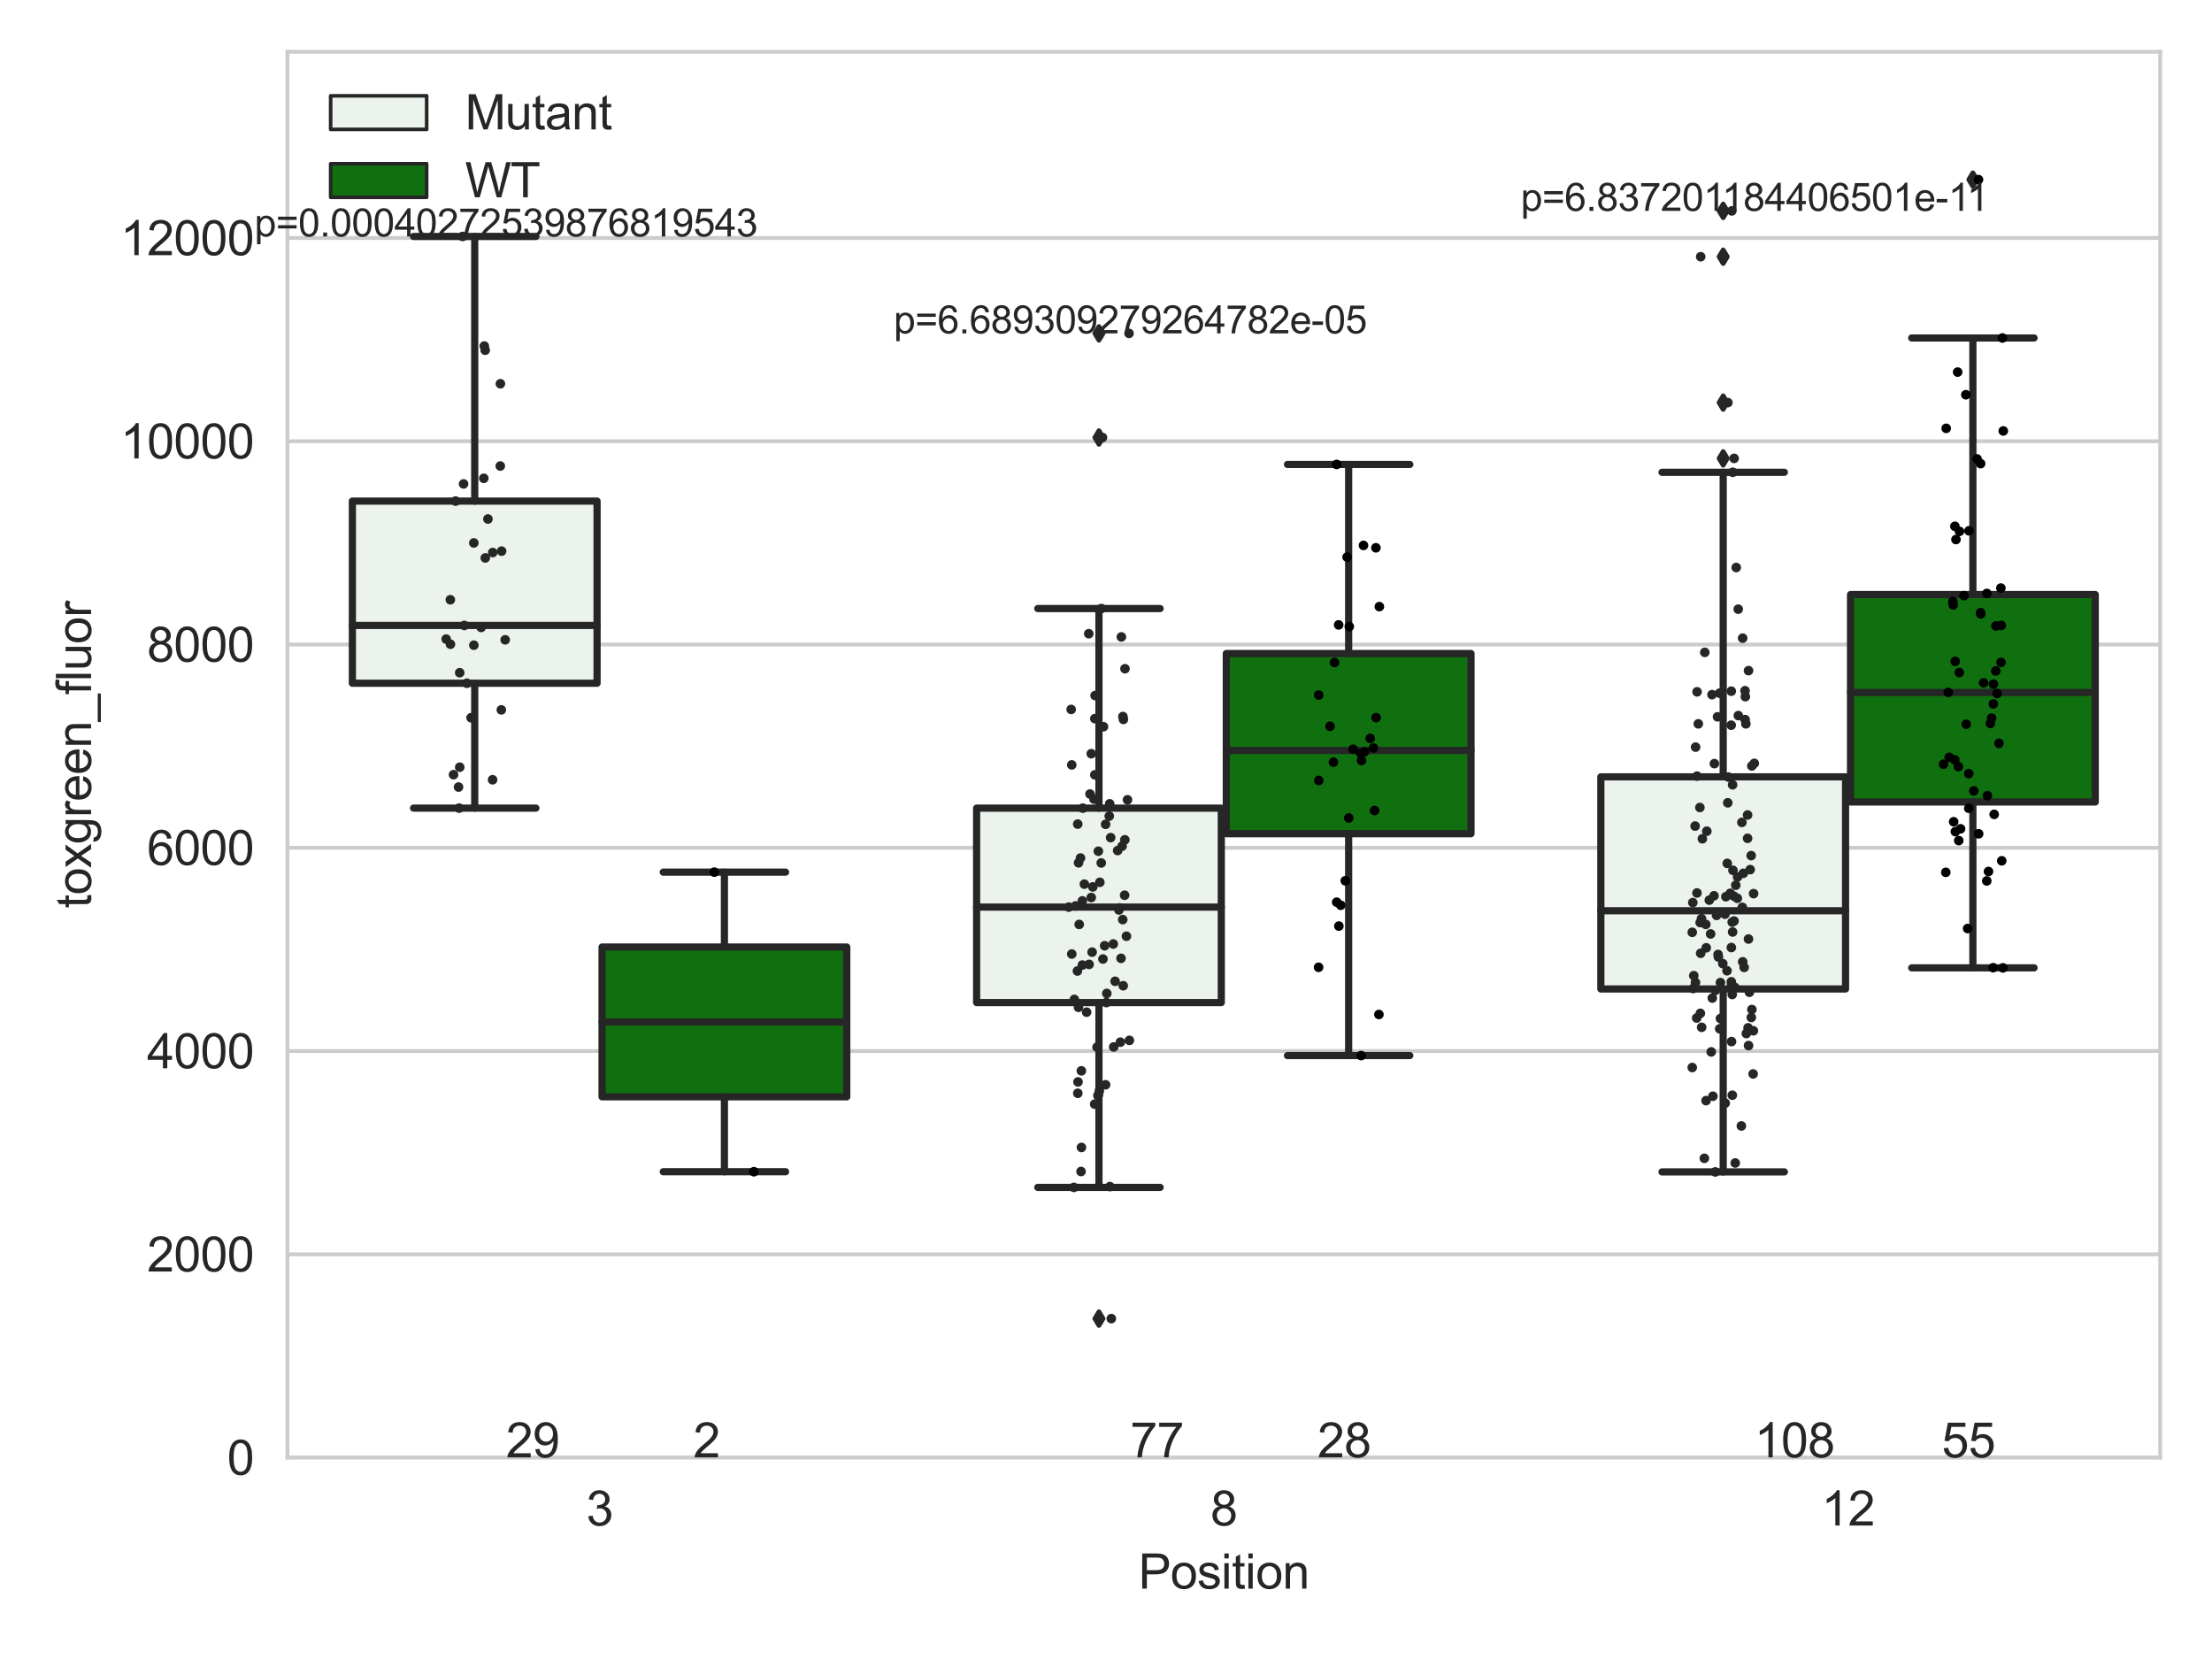 <?xml version="1.0" encoding="utf-8" standalone="no"?>
<!DOCTYPE svg PUBLIC "-//W3C//DTD SVG 1.1//EN"
  "http://www.w3.org/Graphics/SVG/1.1/DTD/svg11.dtd">
<svg xmlns:xlink="http://www.w3.org/1999/xlink" width="460.8pt" height="345.6pt" viewBox="0 0 460.8 345.6" xmlns="http://www.w3.org/2000/svg" version="1.1">
 <defs>
  <style type="text/css">*{stroke-linejoin: round; stroke-linecap: butt}</style>
 </defs>
 <g id="figure_1">
  <g id="patch_1">
   <path d="M 0 345.6 
L 460.8 345.6 
L 460.8 0 
L 0 0 
z
" style="fill: #ffffff"/>
  </g>
  <g id="axes_1">
   <g id="patch_2">
    <path d="M 59.881 303.64 
L 450 303.64 
L 450 10.8 
L 59.881 10.8 
z
" style="fill: #ffffff"/>
   </g>
   <g id="matplotlib.axis_1">
    <g id="xtick_1">
     <g id="text_1">
      <!-- 3 -->
      <g style="fill: #262626" transform="translate(122.121 317.798)scale(0.1 -0.1)">
       <defs>
        <path id="ArialMT-33" d="M 269 1209 
L 831 1284 
Q 928 806 1161 595 
Q 1394 384 1728 384 
Q 2125 384 2398 659 
Q 2672 934 2672 1341 
Q 2672 1728 2419 1979 
Q 2166 2231 1775 2231 
Q 1616 2231 1378 2169 
L 1441 2663 
Q 1497 2656 1531 2656 
Q 1891 2656 2178 2843 
Q 2466 3031 2466 3422 
Q 2466 3731 2256 3934 
Q 2047 4138 1716 4138 
Q 1388 4138 1169 3931 
Q 950 3725 888 3313 
L 325 3413 
Q 428 3978 793 4289 
Q 1159 4600 1703 4600 
Q 2078 4600 2393 4439 
Q 2709 4278 2876 4000 
Q 3044 3722 3044 3409 
Q 3044 3113 2884 2869 
Q 2725 2625 2413 2481 
Q 2819 2388 3044 2092 
Q 3269 1797 3269 1353 
Q 3269 753 2831 336 
Q 2394 -81 1725 -81 
Q 1122 -81 723 278 
Q 325 638 269 1209 
z
" transform="scale(0.016)"/>
       </defs>
       <use xlink:href="#ArialMT-33"/>
      </g>
     </g>
    </g>
    <g id="xtick_2">
     <g id="text_2">
      <!-- 8 -->
      <g style="fill: #262626" transform="translate(252.16 317.798)scale(0.1 -0.1)">
       <defs>
        <path id="ArialMT-38" d="M 1131 2484 
Q 781 2613 612 2850 
Q 444 3088 444 3419 
Q 444 3919 803 4259 
Q 1163 4600 1759 4600 
Q 2359 4600 2725 4251 
Q 3091 3903 3091 3403 
Q 3091 3084 2923 2848 
Q 2756 2613 2416 2484 
Q 2838 2347 3058 2040 
Q 3278 1734 3278 1309 
Q 3278 722 2862 322 
Q 2447 -78 1769 -78 
Q 1091 -78 675 323 
Q 259 725 259 1325 
Q 259 1772 486 2073 
Q 713 2375 1131 2484 
z
M 1019 3438 
Q 1019 3113 1228 2906 
Q 1438 2700 1772 2700 
Q 2097 2700 2305 2904 
Q 2513 3109 2513 3406 
Q 2513 3716 2298 3927 
Q 2084 4138 1766 4138 
Q 1444 4138 1231 3931 
Q 1019 3725 1019 3438 
z
M 838 1322 
Q 838 1081 952 856 
Q 1066 631 1291 507 
Q 1516 384 1775 384 
Q 2178 384 2440 643 
Q 2703 903 2703 1303 
Q 2703 1709 2433 1975 
Q 2163 2241 1756 2241 
Q 1359 2241 1098 1978 
Q 838 1716 838 1322 
z
" transform="scale(0.016)"/>
       </defs>
       <use xlink:href="#ArialMT-38"/>
      </g>
     </g>
    </g>
    <g id="xtick_3">
     <g id="text_3">
      <!-- 12 -->
      <g style="fill: #262626" transform="translate(379.419 317.798)scale(0.1 -0.1)">
       <defs>
        <path id="ArialMT-31" d="M 2384 0 
L 1822 0 
L 1822 3584 
Q 1619 3391 1289 3197 
Q 959 3003 697 2906 
L 697 3450 
Q 1169 3672 1522 3987 
Q 1875 4303 2022 4600 
L 2384 4600 
L 2384 0 
z
" transform="scale(0.016)"/>
        <path id="ArialMT-32" d="M 3222 541 
L 3222 0 
L 194 0 
Q 188 203 259 391 
Q 375 700 629 1000 
Q 884 1300 1366 1694 
Q 2113 2306 2375 2664 
Q 2638 3022 2638 3341 
Q 2638 3675 2398 3904 
Q 2159 4134 1775 4134 
Q 1369 4134 1125 3890 
Q 881 3647 878 3216 
L 300 3275 
Q 359 3922 746 4261 
Q 1134 4600 1788 4600 
Q 2447 4600 2831 4234 
Q 3216 3869 3216 3328 
Q 3216 3053 3103 2787 
Q 2991 2522 2730 2228 
Q 2469 1934 1863 1422 
Q 1356 997 1212 845 
Q 1069 694 975 541 
L 3222 541 
z
" transform="scale(0.016)"/>
       </defs>
       <use xlink:href="#ArialMT-31"/>
       <use xlink:href="#ArialMT-32" x="55.615"/>
      </g>
     </g>
    </g>
    <g id="text_4">
     <!-- Position -->
     <g style="fill: #262626" transform="translate(237.153 330.943)scale(0.1 -0.1)">
      <defs>
       <path id="ArialMT-50" d="M 494 0 
L 494 4581 
L 2222 4581 
Q 2678 4581 2919 4538 
Q 3256 4481 3484 4323 
Q 3713 4166 3852 3881 
Q 3991 3597 3991 3256 
Q 3991 2672 3619 2267 
Q 3247 1863 2275 1863 
L 1100 1863 
L 1100 0 
L 494 0 
z
M 1100 2403 
L 2284 2403 
Q 2872 2403 3119 2622 
Q 3366 2841 3366 3238 
Q 3366 3525 3220 3729 
Q 3075 3934 2838 4000 
Q 2684 4041 2272 4041 
L 1100 4041 
L 1100 2403 
z
" transform="scale(0.016)"/>
       <path id="ArialMT-6f" d="M 213 1659 
Q 213 2581 725 3025 
Q 1153 3394 1769 3394 
Q 2453 3394 2887 2945 
Q 3322 2497 3322 1706 
Q 3322 1066 3130 698 
Q 2938 331 2570 128 
Q 2203 -75 1769 -75 
Q 1072 -75 642 372 
Q 213 819 213 1659 
z
M 791 1659 
Q 791 1022 1069 705 
Q 1347 388 1769 388 
Q 2188 388 2466 706 
Q 2744 1025 2744 1678 
Q 2744 2294 2464 2611 
Q 2184 2928 1769 2928 
Q 1347 2928 1069 2612 
Q 791 2297 791 1659 
z
" transform="scale(0.016)"/>
       <path id="ArialMT-73" d="M 197 991 
L 753 1078 
Q 800 744 1014 566 
Q 1228 388 1613 388 
Q 2000 388 2187 545 
Q 2375 703 2375 916 
Q 2375 1106 2209 1216 
Q 2094 1291 1634 1406 
Q 1016 1563 777 1677 
Q 538 1791 414 1992 
Q 291 2194 291 2438 
Q 291 2659 392 2848 
Q 494 3038 669 3163 
Q 800 3259 1026 3326 
Q 1253 3394 1513 3394 
Q 1903 3394 2198 3281 
Q 2494 3169 2634 2976 
Q 2775 2784 2828 2463 
L 2278 2388 
Q 2241 2644 2061 2787 
Q 1881 2931 1553 2931 
Q 1166 2931 1000 2803 
Q 834 2675 834 2503 
Q 834 2394 903 2306 
Q 972 2216 1119 2156 
Q 1203 2125 1616 2013 
Q 2213 1853 2448 1751 
Q 2684 1650 2818 1456 
Q 2953 1263 2953 975 
Q 2953 694 2789 445 
Q 2625 197 2315 61 
Q 2006 -75 1616 -75 
Q 969 -75 630 194 
Q 291 463 197 991 
z
" transform="scale(0.016)"/>
       <path id="ArialMT-69" d="M 425 3934 
L 425 4581 
L 988 4581 
L 988 3934 
L 425 3934 
z
M 425 0 
L 425 3319 
L 988 3319 
L 988 0 
L 425 0 
z
" transform="scale(0.016)"/>
       <path id="ArialMT-74" d="M 1650 503 
L 1731 6 
Q 1494 -44 1306 -44 
Q 1000 -44 831 53 
Q 663 150 594 308 
Q 525 466 525 972 
L 525 2881 
L 113 2881 
L 113 3319 
L 525 3319 
L 525 4141 
L 1084 4478 
L 1084 3319 
L 1650 3319 
L 1650 2881 
L 1084 2881 
L 1084 941 
Q 1084 700 1114 631 
Q 1144 563 1211 522 
Q 1278 481 1403 481 
Q 1497 481 1650 503 
z
" transform="scale(0.016)"/>
       <path id="ArialMT-6e" d="M 422 0 
L 422 3319 
L 928 3319 
L 928 2847 
Q 1294 3394 1984 3394 
Q 2284 3394 2536 3286 
Q 2788 3178 2913 3003 
Q 3038 2828 3088 2588 
Q 3119 2431 3119 2041 
L 3119 0 
L 2556 0 
L 2556 2019 
Q 2556 2363 2490 2533 
Q 2425 2703 2258 2804 
Q 2091 2906 1866 2906 
Q 1506 2906 1245 2678 
Q 984 2450 984 1813 
L 984 0 
L 422 0 
z
" transform="scale(0.016)"/>
      </defs>
      <use xlink:href="#ArialMT-50"/>
      <use xlink:href="#ArialMT-6f" x="66.699"/>
      <use xlink:href="#ArialMT-73" x="122.314"/>
      <use xlink:href="#ArialMT-69" x="172.314"/>
      <use xlink:href="#ArialMT-74" x="194.531"/>
      <use xlink:href="#ArialMT-69" x="222.314"/>
      <use xlink:href="#ArialMT-6f" x="244.531"/>
      <use xlink:href="#ArialMT-6e" x="300.146"/>
     </g>
    </g>
   </g>
   <g id="matplotlib.axis_2">
    <g id="ytick_1">
     <g id="line2d_1">
      <path d="M 59.881 303.64 
L 450 303.64 
" clip-path="url(#p2aa9f405f5)" style="fill: none; stroke: #cccccc; stroke-width: 0.8; stroke-linecap: round"/>
     </g>
     <g id="text_5">
      <!-- 0 -->
      <g style="fill: #262626" transform="translate(47.32 307.219)scale(0.1 -0.1)">
       <defs>
        <path id="ArialMT-30" d="M 266 2259 
Q 266 3072 433 3567 
Q 600 4063 929 4331 
Q 1259 4600 1759 4600 
Q 2128 4600 2406 4451 
Q 2684 4303 2865 4023 
Q 3047 3744 3150 3342 
Q 3253 2941 3253 2259 
Q 3253 1453 3087 958 
Q 2922 463 2592 192 
Q 2263 -78 1759 -78 
Q 1097 -78 719 397 
Q 266 969 266 2259 
z
M 844 2259 
Q 844 1131 1108 757 
Q 1372 384 1759 384 
Q 2147 384 2411 759 
Q 2675 1134 2675 2259 
Q 2675 3391 2411 3762 
Q 2147 4134 1753 4134 
Q 1366 4134 1134 3806 
Q 844 3388 844 2259 
z
" transform="scale(0.016)"/>
       </defs>
       <use xlink:href="#ArialMT-30"/>
      </g>
     </g>
    </g>
    <g id="ytick_2">
     <g id="line2d_2">
      <path d="M 59.881 261.297 
L 450 261.297 
" clip-path="url(#p2aa9f405f5)" style="fill: none; stroke: #cccccc; stroke-width: 0.8; stroke-linecap: round"/>
     </g>
     <g id="text_6">
      <!-- 2000 -->
      <g style="fill: #262626" transform="translate(30.637 264.876)scale(0.1 -0.1)">
       <use xlink:href="#ArialMT-32"/>
       <use xlink:href="#ArialMT-30" x="55.615"/>
       <use xlink:href="#ArialMT-30" x="111.23"/>
       <use xlink:href="#ArialMT-30" x="166.846"/>
      </g>
     </g>
    </g>
    <g id="ytick_3">
     <g id="line2d_3">
      <path d="M 59.881 218.954 
L 450 218.954 
" clip-path="url(#p2aa9f405f5)" style="fill: none; stroke: #cccccc; stroke-width: 0.8; stroke-linecap: round"/>
     </g>
     <g id="text_7">
      <!-- 4000 -->
      <g style="fill: #262626" transform="translate(30.637 222.533)scale(0.1 -0.1)">
       <defs>
        <path id="ArialMT-34" d="M 2069 0 
L 2069 1097 
L 81 1097 
L 81 1613 
L 2172 4581 
L 2631 4581 
L 2631 1613 
L 3250 1613 
L 3250 1097 
L 2631 1097 
L 2631 0 
L 2069 0 
z
M 2069 1613 
L 2069 3678 
L 634 1613 
L 2069 1613 
z
" transform="scale(0.016)"/>
       </defs>
       <use xlink:href="#ArialMT-34"/>
       <use xlink:href="#ArialMT-30" x="55.615"/>
       <use xlink:href="#ArialMT-30" x="111.23"/>
       <use xlink:href="#ArialMT-30" x="166.846"/>
      </g>
     </g>
    </g>
    <g id="ytick_4">
     <g id="line2d_4">
      <path d="M 59.881 176.61 
L 450 176.61 
" clip-path="url(#p2aa9f405f5)" style="fill: none; stroke: #cccccc; stroke-width: 0.8; stroke-linecap: round"/>
     </g>
     <g id="text_8">
      <!-- 6000 -->
      <g style="fill: #262626" transform="translate(30.637 180.189)scale(0.1 -0.1)">
       <defs>
        <path id="ArialMT-36" d="M 3184 3459 
L 2625 3416 
Q 2550 3747 2413 3897 
Q 2184 4138 1850 4138 
Q 1581 4138 1378 3988 
Q 1113 3794 959 3422 
Q 806 3050 800 2363 
Q 1003 2672 1297 2822 
Q 1591 2972 1913 2972 
Q 2475 2972 2870 2558 
Q 3266 2144 3266 1488 
Q 3266 1056 3080 686 
Q 2894 316 2569 119 
Q 2244 -78 1831 -78 
Q 1128 -78 684 439 
Q 241 956 241 2144 
Q 241 3472 731 4075 
Q 1159 4600 1884 4600 
Q 2425 4600 2770 4297 
Q 3116 3994 3184 3459 
z
M 888 1484 
Q 888 1194 1011 928 
Q 1134 663 1356 523 
Q 1578 384 1822 384 
Q 2178 384 2434 671 
Q 2691 959 2691 1453 
Q 2691 1928 2437 2201 
Q 2184 2475 1800 2475 
Q 1419 2475 1153 2201 
Q 888 1928 888 1484 
z
" transform="scale(0.016)"/>
       </defs>
       <use xlink:href="#ArialMT-36"/>
       <use xlink:href="#ArialMT-30" x="55.615"/>
       <use xlink:href="#ArialMT-30" x="111.23"/>
       <use xlink:href="#ArialMT-30" x="166.846"/>
      </g>
     </g>
    </g>
    <g id="ytick_5">
     <g id="line2d_5">
      <path d="M 59.881 134.267 
L 450 134.267 
" clip-path="url(#p2aa9f405f5)" style="fill: none; stroke: #cccccc; stroke-width: 0.8; stroke-linecap: round"/>
     </g>
     <g id="text_9">
      <!-- 8000 -->
      <g style="fill: #262626" transform="translate(30.637 137.846)scale(0.1 -0.1)">
       <use xlink:href="#ArialMT-38"/>
       <use xlink:href="#ArialMT-30" x="55.615"/>
       <use xlink:href="#ArialMT-30" x="111.23"/>
       <use xlink:href="#ArialMT-30" x="166.846"/>
      </g>
     </g>
    </g>
    <g id="ytick_6">
     <g id="line2d_6">
      <path d="M 59.881 91.924 
L 450 91.924 
" clip-path="url(#p2aa9f405f5)" style="fill: none; stroke: #cccccc; stroke-width: 0.8; stroke-linecap: round"/>
     </g>
     <g id="text_10">
      <!-- 10000 -->
      <g style="fill: #262626" transform="translate(25.077 95.503)scale(0.1 -0.1)">
       <use xlink:href="#ArialMT-31"/>
       <use xlink:href="#ArialMT-30" x="55.615"/>
       <use xlink:href="#ArialMT-30" x="111.23"/>
       <use xlink:href="#ArialMT-30" x="166.846"/>
       <use xlink:href="#ArialMT-30" x="222.461"/>
      </g>
     </g>
    </g>
    <g id="ytick_7">
     <g id="line2d_7">
      <path d="M 59.881 49.581 
L 450 49.581 
" clip-path="url(#p2aa9f405f5)" style="fill: none; stroke: #cccccc; stroke-width: 0.8; stroke-linecap: round"/>
     </g>
     <g id="text_11">
      <!-- 12000 -->
      <g style="fill: #262626" transform="translate(25.077 53.16)scale(0.1 -0.1)">
       <use xlink:href="#ArialMT-31"/>
       <use xlink:href="#ArialMT-32" x="55.615"/>
       <use xlink:href="#ArialMT-30" x="111.23"/>
       <use xlink:href="#ArialMT-30" x="166.846"/>
       <use xlink:href="#ArialMT-30" x="222.461"/>
      </g>
     </g>
    </g>
    <g id="text_12">
     <!-- toxgreen_fluor -->
     <g style="fill: #262626" transform="translate(18.972 189.183)rotate(-90)scale(0.1 -0.1)">
      <defs>
       <path id="ArialMT-78" d="M 47 0 
L 1259 1725 
L 138 3319 
L 841 3319 
L 1350 2541 
Q 1494 2319 1581 2169 
Q 1719 2375 1834 2534 
L 2394 3319 
L 3066 3319 
L 1919 1756 
L 3153 0 
L 2463 0 
L 1781 1031 
L 1600 1309 
L 728 0 
L 47 0 
z
" transform="scale(0.016)"/>
       <path id="ArialMT-67" d="M 319 -275 
L 866 -356 
Q 900 -609 1056 -725 
Q 1266 -881 1628 -881 
Q 2019 -881 2231 -725 
Q 2444 -569 2519 -288 
Q 2563 -116 2559 434 
Q 2191 0 1641 0 
Q 956 0 581 494 
Q 206 988 206 1678 
Q 206 2153 378 2554 
Q 550 2956 876 3175 
Q 1203 3394 1644 3394 
Q 2231 3394 2613 2919 
L 2613 3319 
L 3131 3319 
L 3131 450 
Q 3131 -325 2973 -648 
Q 2816 -972 2473 -1159 
Q 2131 -1347 1631 -1347 
Q 1038 -1347 672 -1080 
Q 306 -813 319 -275 
z
M 784 1719 
Q 784 1066 1043 766 
Q 1303 466 1694 466 
Q 2081 466 2343 764 
Q 2606 1063 2606 1700 
Q 2606 2309 2336 2618 
Q 2066 2928 1684 2928 
Q 1309 2928 1046 2623 
Q 784 2319 784 1719 
z
" transform="scale(0.016)"/>
       <path id="ArialMT-72" d="M 416 0 
L 416 3319 
L 922 3319 
L 922 2816 
Q 1116 3169 1280 3281 
Q 1444 3394 1641 3394 
Q 1925 3394 2219 3213 
L 2025 2691 
Q 1819 2813 1613 2813 
Q 1428 2813 1281 2702 
Q 1134 2591 1072 2394 
Q 978 2094 978 1738 
L 978 0 
L 416 0 
z
" transform="scale(0.016)"/>
       <path id="ArialMT-65" d="M 2694 1069 
L 3275 997 
Q 3138 488 2766 206 
Q 2394 -75 1816 -75 
Q 1088 -75 661 373 
Q 234 822 234 1631 
Q 234 2469 665 2931 
Q 1097 3394 1784 3394 
Q 2450 3394 2872 2941 
Q 3294 2488 3294 1666 
Q 3294 1616 3291 1516 
L 816 1516 
Q 847 969 1125 678 
Q 1403 388 1819 388 
Q 2128 388 2347 550 
Q 2566 713 2694 1069 
z
M 847 1978 
L 2700 1978 
Q 2663 2397 2488 2606 
Q 2219 2931 1791 2931 
Q 1403 2931 1139 2672 
Q 875 2413 847 1978 
z
" transform="scale(0.016)"/>
       <path id="ArialMT-5f" d="M -97 -1272 
L -97 -866 
L 3631 -866 
L 3631 -1272 
L -97 -1272 
z
" transform="scale(0.016)"/>
       <path id="ArialMT-66" d="M 556 0 
L 556 2881 
L 59 2881 
L 59 3319 
L 556 3319 
L 556 3672 
Q 556 4006 616 4169 
Q 697 4388 901 4523 
Q 1106 4659 1475 4659 
Q 1713 4659 2000 4603 
L 1916 4113 
Q 1741 4144 1584 4144 
Q 1328 4144 1222 4034 
Q 1116 3925 1116 3625 
L 1116 3319 
L 1763 3319 
L 1763 2881 
L 1116 2881 
L 1116 0 
L 556 0 
z
" transform="scale(0.016)"/>
       <path id="ArialMT-6c" d="M 409 0 
L 409 4581 
L 972 4581 
L 972 0 
L 409 0 
z
" transform="scale(0.016)"/>
       <path id="ArialMT-75" d="M 2597 0 
L 2597 488 
Q 2209 -75 1544 -75 
Q 1250 -75 995 37 
Q 741 150 617 320 
Q 494 491 444 738 
Q 409 903 409 1263 
L 409 3319 
L 972 3319 
L 972 1478 
Q 972 1038 1006 884 
Q 1059 663 1231 536 
Q 1403 409 1656 409 
Q 1909 409 2131 539 
Q 2353 669 2445 892 
Q 2538 1116 2538 1541 
L 2538 3319 
L 3100 3319 
L 3100 0 
L 2597 0 
z
" transform="scale(0.016)"/>
      </defs>
      <use xlink:href="#ArialMT-74"/>
      <use xlink:href="#ArialMT-6f" x="27.783"/>
      <use xlink:href="#ArialMT-78" x="83.398"/>
      <use xlink:href="#ArialMT-67" x="133.398"/>
      <use xlink:href="#ArialMT-72" x="189.014"/>
      <use xlink:href="#ArialMT-65" x="222.314"/>
      <use xlink:href="#ArialMT-65" x="277.93"/>
      <use xlink:href="#ArialMT-6e" x="333.545"/>
      <use xlink:href="#ArialMT-5f" x="389.16"/>
      <use xlink:href="#ArialMT-66" x="444.775"/>
      <use xlink:href="#ArialMT-6c" x="472.559"/>
      <use xlink:href="#ArialMT-75" x="494.775"/>
      <use xlink:href="#ArialMT-6f" x="550.391"/>
      <use xlink:href="#ArialMT-72" x="606.006"/>
     </g>
    </g>
   </g>
   <g id="patch_3">
    <path d="M 73.405 142.333 
L 124.381 142.333 
L 124.381 104.388 
L 73.405 104.388 
L 73.405 142.333 
z
" clip-path="url(#p2aa9f405f5)" style="fill: #ecf2ec; stroke: #262626; stroke-width: 1.5; stroke-linejoin: miter"/>
   </g>
   <g id="patch_4">
    <path d="M 125.421 228.488 
L 176.397 228.488 
L 176.397 197.284 
L 125.421 197.284 
L 125.421 228.488 
z
" clip-path="url(#p2aa9f405f5)" style="fill: #107010; stroke: #262626; stroke-width: 1.5; stroke-linejoin: miter"/>
   </g>
   <g id="patch_5">
    <path d="M 203.445 208.854 
L 254.42 208.854 
L 254.42 168.352 
L 203.445 168.352 
L 203.445 208.854 
z
" clip-path="url(#p2aa9f405f5)" style="fill: #ecf2ec; stroke: #262626; stroke-width: 1.5; stroke-linejoin: miter"/>
   </g>
   <g id="patch_6">
    <path d="M 255.461 173.674 
L 306.436 173.674 
L 306.436 136.141 
L 255.461 136.141 
L 255.461 173.674 
z
" clip-path="url(#p2aa9f405f5)" style="fill: #107010; stroke: #262626; stroke-width: 1.5; stroke-linejoin: miter"/>
   </g>
   <g id="patch_7">
    <path d="M 333.485 206.022 
L 384.46 206.022 
L 384.46 161.829 
L 333.485 161.829 
L 333.485 206.022 
z
" clip-path="url(#p2aa9f405f5)" style="fill: #ecf2ec; stroke: #262626; stroke-width: 1.5; stroke-linejoin: miter"/>
   </g>
   <g id="patch_8">
    <path d="M 385.5 167.069 
L 436.476 167.069 
L 436.476 123.856 
L 385.5 123.856 
L 385.5 167.069 
z
" clip-path="url(#p2aa9f405f5)" style="fill: #107010; stroke: #262626; stroke-width: 1.5; stroke-linejoin: miter"/>
   </g>
   <g id="patch_9">
    <path d="M 124.901 303.64 
L 124.901 303.64 
L 124.901 303.64 
L 124.901 303.64 
z
" clip-path="url(#p2aa9f405f5)" style="fill: #ecf2ec; stroke: #262626; stroke-width: 0.75; stroke-linejoin: miter"/>
   </g>
   <g id="patch_10">
    <path d="M 124.901 303.64 
L 124.901 303.64 
L 124.901 303.64 
L 124.901 303.64 
z
" clip-path="url(#p2aa9f405f5)" style="fill: #107010; stroke: #262626; stroke-width: 0.75; stroke-linejoin: miter"/>
   </g>
   <g id="PathCollection_1"/>
   <g id="PathCollection_2"/>
   <g id="line2d_8">
    <path d="M 98.893 142.333 
L 98.893 168.343 
" clip-path="url(#p2aa9f405f5)" style="fill: none; stroke: #262626; stroke-width: 1.5; stroke-linecap: round"/>
   </g>
   <g id="line2d_9">
    <path d="M 98.893 104.388 
L 98.893 49.259 
" clip-path="url(#p2aa9f405f5)" style="fill: none; stroke: #262626; stroke-width: 1.5; stroke-linecap: round"/>
   </g>
   <g id="line2d_10">
    <path d="M 86.149 168.343 
L 111.637 168.343 
" clip-path="url(#p2aa9f405f5)" style="fill: none; stroke: #262626; stroke-width: 1.5; stroke-linecap: round"/>
   </g>
   <g id="line2d_11">
    <path d="M 86.149 49.259 
L 111.637 49.259 
" clip-path="url(#p2aa9f405f5)" style="fill: none; stroke: #262626; stroke-width: 1.5; stroke-linecap: round"/>
   </g>
   <g id="line2d_12"/>
   <g id="line2d_13">
    <path d="M 150.909 228.488 
L 150.909 244.09 
" clip-path="url(#p2aa9f405f5)" style="fill: none; stroke: #262626; stroke-width: 1.5; stroke-linecap: round"/>
   </g>
   <g id="line2d_14">
    <path d="M 150.909 197.284 
L 150.909 181.683 
" clip-path="url(#p2aa9f405f5)" style="fill: none; stroke: #262626; stroke-width: 1.5; stroke-linecap: round"/>
   </g>
   <g id="line2d_15">
    <path d="M 138.165 244.09 
L 163.653 244.09 
" clip-path="url(#p2aa9f405f5)" style="fill: none; stroke: #262626; stroke-width: 1.5; stroke-linecap: round"/>
   </g>
   <g id="line2d_16">
    <path d="M 138.165 181.683 
L 163.653 181.683 
" clip-path="url(#p2aa9f405f5)" style="fill: none; stroke: #262626; stroke-width: 1.5; stroke-linecap: round"/>
   </g>
   <g id="line2d_17"/>
   <g id="line2d_18">
    <path d="M 228.933 208.854 
L 228.933 247.353 
" clip-path="url(#p2aa9f405f5)" style="fill: none; stroke: #262626; stroke-width: 1.5; stroke-linecap: round"/>
   </g>
   <g id="line2d_19">
    <path d="M 228.933 168.352 
L 228.933 126.769 
" clip-path="url(#p2aa9f405f5)" style="fill: none; stroke: #262626; stroke-width: 1.5; stroke-linecap: round"/>
   </g>
   <g id="line2d_20">
    <path d="M 216.189 247.353 
L 241.677 247.353 
" clip-path="url(#p2aa9f405f5)" style="fill: none; stroke: #262626; stroke-width: 1.5; stroke-linecap: round"/>
   </g>
   <g id="line2d_21">
    <path d="M 216.189 126.769 
L 241.677 126.769 
" clip-path="url(#p2aa9f405f5)" style="fill: none; stroke: #262626; stroke-width: 1.5; stroke-linecap: round"/>
   </g>
   <g id="line2d_22">
    <defs>
     <path id="m79b2374c3f" d="M -0 1.414 
L 0.849 0 
L 0 -1.414 
L -0.849 -0 
z
" style="stroke: #262626; stroke-linejoin: miter"/>
    </defs>
    <g clip-path="url(#p2aa9f405f5)">
     <use xlink:href="#m79b2374c3f" x="228.933" y="274.694" style="fill: #262626; stroke: #262626; stroke-linejoin: miter"/>
     <use xlink:href="#m79b2374c3f" x="228.933" y="91.138" style="fill: #262626; stroke: #262626; stroke-linejoin: miter"/>
     <use xlink:href="#m79b2374c3f" x="228.933" y="69.453" style="fill: #262626; stroke: #262626; stroke-linejoin: miter"/>
    </g>
   </g>
   <g id="line2d_23">
    <path d="M 280.949 173.674 
L 280.949 219.897 
" clip-path="url(#p2aa9f405f5)" style="fill: none; stroke: #262626; stroke-width: 1.5; stroke-linecap: round"/>
   </g>
   <g id="line2d_24">
    <path d="M 280.949 136.141 
L 280.949 96.753 
" clip-path="url(#p2aa9f405f5)" style="fill: none; stroke: #262626; stroke-width: 1.5; stroke-linecap: round"/>
   </g>
   <g id="line2d_25">
    <path d="M 268.205 219.897 
L 293.692 219.897 
" clip-path="url(#p2aa9f405f5)" style="fill: none; stroke: #262626; stroke-width: 1.5; stroke-linecap: round"/>
   </g>
   <g id="line2d_26">
    <path d="M 268.205 96.753 
L 293.692 96.753 
" clip-path="url(#p2aa9f405f5)" style="fill: none; stroke: #262626; stroke-width: 1.5; stroke-linecap: round"/>
   </g>
   <g id="line2d_27"/>
   <g id="line2d_28">
    <path d="M 358.972 206.022 
L 358.972 244.131 
" clip-path="url(#p2aa9f405f5)" style="fill: none; stroke: #262626; stroke-width: 1.5; stroke-linecap: round"/>
   </g>
   <g id="line2d_29">
    <path d="M 358.972 161.829 
L 358.972 98.386 
" clip-path="url(#p2aa9f405f5)" style="fill: none; stroke: #262626; stroke-width: 1.5; stroke-linecap: round"/>
   </g>
   <g id="line2d_30">
    <path d="M 346.228 244.131 
L 371.716 244.131 
" clip-path="url(#p2aa9f405f5)" style="fill: none; stroke: #262626; stroke-width: 1.5; stroke-linecap: round"/>
   </g>
   <g id="line2d_31">
    <path d="M 346.228 98.386 
L 371.716 98.386 
" clip-path="url(#p2aa9f405f5)" style="fill: none; stroke: #262626; stroke-width: 1.5; stroke-linecap: round"/>
   </g>
   <g id="line2d_32">
    <g clip-path="url(#p2aa9f405f5)">
     <use xlink:href="#m79b2374c3f" x="358.972" y="83.866" style="fill: #262626; stroke: #262626; stroke-linejoin: miter"/>
     <use xlink:href="#m79b2374c3f" x="358.972" y="43.932" style="fill: #262626; stroke: #262626; stroke-linejoin: miter"/>
     <use xlink:href="#m79b2374c3f" x="358.972" y="53.479" style="fill: #262626; stroke: #262626; stroke-linejoin: miter"/>
     <use xlink:href="#m79b2374c3f" x="358.972" y="95.489" style="fill: #262626; stroke: #262626; stroke-linejoin: miter"/>
    </g>
   </g>
   <g id="line2d_33">
    <path d="M 410.988 167.069 
L 410.988 201.62 
" clip-path="url(#p2aa9f405f5)" style="fill: none; stroke: #262626; stroke-width: 1.5; stroke-linecap: round"/>
   </g>
   <g id="line2d_34">
    <path d="M 410.988 123.856 
L 410.988 70.405 
" clip-path="url(#p2aa9f405f5)" style="fill: none; stroke: #262626; stroke-width: 1.5; stroke-linecap: round"/>
   </g>
   <g id="line2d_35">
    <path d="M 398.244 201.62 
L 423.732 201.62 
" clip-path="url(#p2aa9f405f5)" style="fill: none; stroke: #262626; stroke-width: 1.5; stroke-linecap: round"/>
   </g>
   <g id="line2d_36">
    <path d="M 398.244 70.405 
L 423.732 70.405 
" clip-path="url(#p2aa9f405f5)" style="fill: none; stroke: #262626; stroke-width: 1.5; stroke-linecap: round"/>
   </g>
   <g id="line2d_37">
    <g clip-path="url(#p2aa9f405f5)">
     <use xlink:href="#m79b2374c3f" x="410.988" y="37.422" style="fill: #262626; stroke: #262626; stroke-linejoin: miter"/>
    </g>
   </g>
   <g id="line2d_38">
    <path d="M 73.405 130.289 
L 124.381 130.289 
" clip-path="url(#p2aa9f405f5)" style="fill: none; stroke: #262626; stroke-width: 1.5; stroke-linecap: round"/>
   </g>
   <g id="line2d_39">
    <path d="M 125.421 212.886 
L 176.397 212.886 
" clip-path="url(#p2aa9f405f5)" style="fill: none; stroke: #262626; stroke-width: 1.5; stroke-linecap: round"/>
   </g>
   <g id="line2d_40">
    <path d="M 203.445 188.969 
L 254.42 188.969 
" clip-path="url(#p2aa9f405f5)" style="fill: none; stroke: #262626; stroke-width: 1.5; stroke-linecap: round"/>
   </g>
   <g id="line2d_41">
    <path d="M 255.461 156.343 
L 306.436 156.343 
" clip-path="url(#p2aa9f405f5)" style="fill: none; stroke: #262626; stroke-width: 1.5; stroke-linecap: round"/>
   </g>
   <g id="line2d_42">
    <path d="M 333.485 189.728 
L 384.46 189.728 
" clip-path="url(#p2aa9f405f5)" style="fill: none; stroke: #262626; stroke-width: 1.5; stroke-linecap: round"/>
   </g>
   <g id="line2d_43">
    <path d="M 385.5 144.245 
L 436.476 144.245 
" clip-path="url(#p2aa9f405f5)" style="fill: none; stroke: #262626; stroke-width: 1.5; stroke-linecap: round"/>
   </g>
   <g id="patch_11">
    <path d="M 59.881 303.64 
L 59.881 10.8 
" style="fill: none; stroke: #cccccc; stroke-width: 0.8; stroke-linejoin: miter; stroke-linecap: square"/>
   </g>
   <g id="patch_12">
    <path d="M 450 303.64 
L 450 10.8 
" style="fill: none; stroke: #cccccc; stroke-width: 0.8; stroke-linejoin: miter; stroke-linecap: square"/>
   </g>
   <g id="patch_13">
    <path d="M 59.881 303.64 
L 450 303.64 
" style="fill: none; stroke: #cccccc; stroke-width: 0.8; stroke-linejoin: miter; stroke-linecap: square"/>
   </g>
   <g id="patch_14">
    <path d="M 59.881 10.8 
L 450 10.8 
" style="fill: none; stroke: #cccccc; stroke-width: 0.8; stroke-linejoin: miter; stroke-linecap: square"/>
   </g>
   <g id="PathCollection_3">
    <defs>
     <path id="C0_0_8f7dac3cd6" d="M 0 1 
C 0.265 1 0.52 0.895 0.707 0.707 
C 0.895 0.52 1 0.265 1 -0 
C 1 -0.265 0.895 -0.52 0.707 -0.707 
C 0.52 -0.895 0.265 -1 0 -1 
C -0.265 -1 -0.52 -0.895 -0.707 -0.707 
C -0.895 -0.52 -1 -0.265 -1 0 
C -1 0.265 -0.895 0.52 -0.707 0.707 
C -0.52 0.895 -0.265 1 0 1 
z
"/>
    </defs>
    <g clip-path="url(#p2aa9f405f5)">
     <use xlink:href="#C0_0_8f7dac3cd6" x="104.437" y="147.878" style="fill: #262626"/>
    </g>
    <g clip-path="url(#p2aa9f405f5)">
     <use xlink:href="#C0_0_8f7dac3cd6" x="96.573" y="100.808" style="fill: #262626"/>
    </g>
    <g clip-path="url(#p2aa9f405f5)">
     <use xlink:href="#C0_0_8f7dac3cd6" x="101.074" y="72.951" style="fill: #262626"/>
    </g>
    <g clip-path="url(#p2aa9f405f5)">
     <use xlink:href="#C0_0_8f7dac3cd6" x="98.707" y="113.101" style="fill: #262626"/>
    </g>
    <g clip-path="url(#p2aa9f405f5)">
     <use xlink:href="#C0_0_8f7dac3cd6" x="100.782" y="99.641" style="fill: #262626"/>
    </g>
    <g clip-path="url(#p2aa9f405f5)">
     <use xlink:href="#C0_0_8f7dac3cd6" x="92.947" y="133.137" style="fill: #262626"/>
    </g>
    <g clip-path="url(#p2aa9f405f5)">
     <use xlink:href="#C0_0_8f7dac3cd6" x="95.766" y="140.141" style="fill: #262626"/>
    </g>
    <g clip-path="url(#p2aa9f405f5)">
     <use xlink:href="#C0_0_8f7dac3cd6" x="101.646" y="108.116" style="fill: #262626"/>
    </g>
    <g clip-path="url(#p2aa9f405f5)">
     <use xlink:href="#C0_0_8f7dac3cd6" x="100.226" y="130.708" style="fill: #262626"/>
    </g>
    <g clip-path="url(#p2aa9f405f5)">
     <use xlink:href="#C0_0_8f7dac3cd6" x="93.814" y="124.94" style="fill: #262626"/>
    </g>
    <g clip-path="url(#p2aa9f405f5)">
     <use xlink:href="#C0_0_8f7dac3cd6" x="94.481" y="161.376" style="fill: #262626"/>
    </g>
    <g clip-path="url(#p2aa9f405f5)">
     <use xlink:href="#C0_0_8f7dac3cd6" x="95.521" y="163.96" style="fill: #262626"/>
    </g>
    <g clip-path="url(#p2aa9f405f5)">
     <use xlink:href="#C0_0_8f7dac3cd6" x="96.374" y="49.259" style="fill: #262626"/>
    </g>
    <g clip-path="url(#p2aa9f405f5)">
     <use xlink:href="#C0_0_8f7dac3cd6" x="104.242" y="79.943" style="fill: #262626"/>
    </g>
    <g clip-path="url(#p2aa9f405f5)">
     <use xlink:href="#C0_0_8f7dac3cd6" x="102.613" y="162.439" style="fill: #262626"/>
    </g>
    <g clip-path="url(#p2aa9f405f5)">
     <use xlink:href="#C0_0_8f7dac3cd6" x="98.711" y="134.404" style="fill: #262626"/>
    </g>
    <g clip-path="url(#p2aa9f405f5)">
     <use xlink:href="#C0_0_8f7dac3cd6" x="100.889" y="72.084" style="fill: #262626"/>
    </g>
    <g clip-path="url(#p2aa9f405f5)">
     <use xlink:href="#C0_0_8f7dac3cd6" x="104.218" y="97.081" style="fill: #262626"/>
    </g>
    <g clip-path="url(#p2aa9f405f5)">
     <use xlink:href="#C0_0_8f7dac3cd6" x="96.733" y="130.289" style="fill: #262626"/>
    </g>
    <g clip-path="url(#p2aa9f405f5)">
     <use xlink:href="#C0_0_8f7dac3cd6" x="105.239" y="133.289" style="fill: #262626"/>
    </g>
    <g clip-path="url(#p2aa9f405f5)">
     <use xlink:href="#C0_0_8f7dac3cd6" x="94.912" y="104.388" style="fill: #262626"/>
    </g>
    <g clip-path="url(#p2aa9f405f5)">
     <use xlink:href="#C0_0_8f7dac3cd6" x="101.094" y="116.226" style="fill: #262626"/>
    </g>
    <g clip-path="url(#p2aa9f405f5)">
     <use xlink:href="#C0_0_8f7dac3cd6" x="93.837" y="134.207" style="fill: #262626"/>
    </g>
    <g clip-path="url(#p2aa9f405f5)">
     <use xlink:href="#C0_0_8f7dac3cd6" x="97.256" y="142.333" style="fill: #262626"/>
    </g>
    <g clip-path="url(#p2aa9f405f5)">
     <use xlink:href="#C0_0_8f7dac3cd6" x="104.499" y="114.813" style="fill: #262626"/>
    </g>
    <g clip-path="url(#p2aa9f405f5)">
     <use xlink:href="#C0_0_8f7dac3cd6" x="102.644" y="115.101" style="fill: #262626"/>
    </g>
    <g clip-path="url(#p2aa9f405f5)">
     <use xlink:href="#C0_0_8f7dac3cd6" x="98.13" y="149.514" style="fill: #262626"/>
    </g>
    <g clip-path="url(#p2aa9f405f5)">
     <use xlink:href="#C0_0_8f7dac3cd6" x="95.773" y="159.818" style="fill: #262626"/>
    </g>
    <g clip-path="url(#p2aa9f405f5)">
     <use xlink:href="#C0_0_8f7dac3cd6" x="95.641" y="168.343" style="fill: #262626"/>
    </g>
   </g>
   <g id="PathCollection_4">
    <defs>
     <path id="C1_0_c1b277bcc4" d="M 0 1 
C 0.265 1 0.52 0.895 0.707 0.707 
C 0.895 0.52 1 0.265 1 -0 
C 1 -0.265 0.895 -0.52 0.707 -0.707 
C 0.52 -0.895 0.265 -1 0 -1 
C -0.265 -1 -0.52 -0.895 -0.707 -0.707 
C -0.895 -0.52 -1 -0.265 -1 0 
C -1 0.265 -0.895 0.52 -0.707 0.707 
C -0.52 0.895 -0.265 1 0 1 
z
"/>
    </defs>
    <g clip-path="url(#p2aa9f405f5)">
     <use xlink:href="#C1_0_c1b277bcc4" x="148.803" y="181.683"/>
    </g>
    <g clip-path="url(#p2aa9f405f5)">
     <use xlink:href="#C1_0_c1b277bcc4" x="157.051" y="244.09"/>
    </g>
   </g>
   <g id="PathCollection_5">
    <defs>
     <path id="C2_0_1e4b10b026" d="M 0 1 
C 0.265 1 0.52 0.895 0.707 0.707 
C 0.895 0.52 1 0.265 1 -0 
C 1 -0.265 0.895 -0.52 0.707 -0.707 
C 0.52 -0.895 0.265 -1 0 -1 
C -0.265 -1 -0.52 -0.895 -0.707 -0.707 
C -0.895 -0.52 -1 -0.265 -1 0 
C -1 0.265 -0.895 0.52 -0.707 0.707 
C -0.52 0.895 -0.265 1 0 1 
z
"/>
    </defs>
    <g clip-path="url(#p2aa9f405f5)">
     <use xlink:href="#C2_0_1e4b10b026" x="228.071" y="149.702" style="fill: #262626"/>
    </g>
    <g clip-path="url(#p2aa9f405f5)">
     <use xlink:href="#C2_0_1e4b10b026" x="225.271" y="223.071" style="fill: #262626"/>
    </g>
    <g clip-path="url(#p2aa9f405f5)">
     <use xlink:href="#C2_0_1e4b10b026" x="225.898" y="184.188" style="fill: #262626"/>
    </g>
    <g clip-path="url(#p2aa9f405f5)">
     <use xlink:href="#C2_0_1e4b10b026" x="233.986" y="205.346" style="fill: #262626"/>
    </g>
    <g clip-path="url(#p2aa9f405f5)">
     <use xlink:href="#C2_0_1e4b10b026" x="228.831" y="228.019" style="fill: #262626"/>
    </g>
    <g clip-path="url(#p2aa9f405f5)">
     <use xlink:href="#C2_0_1e4b10b026" x="224.527" y="227.751" style="fill: #262626"/>
    </g>
    <g clip-path="url(#p2aa9f405f5)">
     <use xlink:href="#C2_0_1e4b10b026" x="225.201" y="244.043" style="fill: #262626"/>
    </g>
    <g clip-path="url(#p2aa9f405f5)">
     <use xlink:href="#C2_0_1e4b10b026" x="232.827" y="177.185" style="fill: #262626"/>
    </g>
    <g clip-path="url(#p2aa9f405f5)">
     <use xlink:href="#C2_0_1e4b10b026" x="222.642" y="188.969" style="fill: #262626"/>
    </g>
    <g clip-path="url(#p2aa9f405f5)">
     <use xlink:href="#C2_0_1e4b10b026" x="234.031" y="149.868" style="fill: #262626"/>
    </g>
    <g clip-path="url(#p2aa9f405f5)">
     <use xlink:href="#C2_0_1e4b10b026" x="235.275" y="216.726" style="fill: #262626"/>
    </g>
    <g clip-path="url(#p2aa9f405f5)">
     <use xlink:href="#C2_0_1e4b10b026" x="234.28" y="186.489" style="fill: #262626"/>
    </g>
    <g clip-path="url(#p2aa9f405f5)">
     <use xlink:href="#C2_0_1e4b10b026" x="233.529" y="199.638" style="fill: #262626"/>
    </g>
    <g clip-path="url(#p2aa9f405f5)">
     <use xlink:href="#C2_0_1e4b10b026" x="226.363" y="210.856" style="fill: #262626"/>
    </g>
    <g clip-path="url(#p2aa9f405f5)">
     <use xlink:href="#C2_0_1e4b10b026" x="225.473" y="201.041" style="fill: #262626"/>
    </g>
    <g clip-path="url(#p2aa9f405f5)">
     <use xlink:href="#C2_0_1e4b10b026" x="233.399" y="217.106" style="fill: #262626"/>
    </g>
    <g clip-path="url(#p2aa9f405f5)">
     <use xlink:href="#C2_0_1e4b10b026" x="231.922" y="196.65" style="fill: #262626"/>
    </g>
    <g clip-path="url(#p2aa9f405f5)">
     <use xlink:href="#C2_0_1e4b10b026" x="228.725" y="228.26" style="fill: #262626"/>
    </g>
    <g clip-path="url(#p2aa9f405f5)">
     <use xlink:href="#C2_0_1e4b10b026" x="225.088" y="178.736" style="fill: #262626"/>
    </g>
    <g clip-path="url(#p2aa9f405f5)">
     <use xlink:href="#C2_0_1e4b10b026" x="234.653" y="195.034" style="fill: #262626"/>
    </g>
    <g clip-path="url(#p2aa9f405f5)">
     <use xlink:href="#C2_0_1e4b10b026" x="233.887" y="191.566" style="fill: #262626"/>
    </g>
    <g clip-path="url(#p2aa9f405f5)">
     <use xlink:href="#C2_0_1e4b10b026" x="224.814" y="192.577" style="fill: #262626"/>
    </g>
    <g clip-path="url(#p2aa9f405f5)">
     <use xlink:href="#C2_0_1e4b10b026" x="230.318" y="171.722" style="fill: #262626"/>
    </g>
    <g clip-path="url(#p2aa9f405f5)">
     <use xlink:href="#C2_0_1e4b10b026" x="231.506" y="274.694" style="fill: #262626"/>
    </g>
    <g clip-path="url(#p2aa9f405f5)">
     <use xlink:href="#C2_0_1e4b10b026" x="233.236" y="189.137" style="fill: #262626"/>
    </g>
    <g clip-path="url(#p2aa9f405f5)">
     <use xlink:href="#C2_0_1e4b10b026" x="231.167" y="167.447" style="fill: #262626"/>
    </g>
    <g clip-path="url(#p2aa9f405f5)">
     <use xlink:href="#C2_0_1e4b10b026" x="231.373" y="174.493" style="fill: #262626"/>
    </g>
    <g clip-path="url(#p2aa9f405f5)">
     <use xlink:href="#C2_0_1e4b10b026" x="233.604" y="132.681" style="fill: #262626"/>
    </g>
    <g clip-path="url(#p2aa9f405f5)">
     <use xlink:href="#C2_0_1e4b10b026" x="229.876" y="151.391" style="fill: #262626"/>
    </g>
    <g clip-path="url(#p2aa9f405f5)">
     <use xlink:href="#C2_0_1e4b10b026" x="234.355" y="139.311" style="fill: #262626"/>
    </g>
    <g clip-path="url(#p2aa9f405f5)">
     <use xlink:href="#C2_0_1e4b10b026" x="229.766" y="199.782" style="fill: #262626"/>
    </g>
    <g clip-path="url(#p2aa9f405f5)">
     <use xlink:href="#C2_0_1e4b10b026" x="228.81" y="177.325" style="fill: #262626"/>
    </g>
    <g clip-path="url(#p2aa9f405f5)">
     <use xlink:href="#C2_0_1e4b10b026" x="223.267" y="159.341" style="fill: #262626"/>
    </g>
    <g clip-path="url(#p2aa9f405f5)">
     <use xlink:href="#C2_0_1e4b10b026" x="223.808" y="208.196" style="fill: #262626"/>
    </g>
    <g clip-path="url(#p2aa9f405f5)">
     <use xlink:href="#C2_0_1e4b10b026" x="225.573" y="168.352" style="fill: #262626"/>
    </g>
    <g clip-path="url(#p2aa9f405f5)">
     <use xlink:href="#C2_0_1e4b10b026" x="227.331" y="157.013" style="fill: #262626"/>
    </g>
    <g clip-path="url(#p2aa9f405f5)">
     <use xlink:href="#C2_0_1e4b10b026" x="229.411" y="179.768" style="fill: #262626"/>
    </g>
    <g clip-path="url(#p2aa9f405f5)">
     <use xlink:href="#C2_0_1e4b10b026" x="230.463" y="208.854" style="fill: #262626"/>
    </g>
    <g clip-path="url(#p2aa9f405f5)">
     <use xlink:href="#C2_0_1e4b10b026" x="231.21" y="247.185" style="fill: #262626"/>
    </g>
    <g clip-path="url(#p2aa9f405f5)">
     <use xlink:href="#C2_0_1e4b10b026" x="229.116" y="183.803" style="fill: #262626"/>
    </g>
    <g clip-path="url(#p2aa9f405f5)">
     <use xlink:href="#C2_0_1e4b10b026" x="224.573" y="225.381" style="fill: #262626"/>
    </g>
    <g clip-path="url(#p2aa9f405f5)">
     <use xlink:href="#C2_0_1e4b10b026" x="230.567" y="206.95" style="fill: #262626"/>
    </g>
    <g clip-path="url(#p2aa9f405f5)">
     <use xlink:href="#C2_0_1e4b10b026" x="227.509" y="198.348" style="fill: #262626"/>
    </g>
    <g clip-path="url(#p2aa9f405f5)">
     <use xlink:href="#C2_0_1e4b10b026" x="233.92" y="149.264" style="fill: #262626"/>
    </g>
    <g clip-path="url(#p2aa9f405f5)">
     <use xlink:href="#C2_0_1e4b10b026" x="228.042" y="230.01" style="fill: #262626"/>
    </g>
    <g clip-path="url(#p2aa9f405f5)">
     <use xlink:href="#C2_0_1e4b10b026" x="225.286" y="239.037" style="fill: #262626"/>
    </g>
    <g clip-path="url(#p2aa9f405f5)">
     <use xlink:href="#C2_0_1e4b10b026" x="229.666" y="91.138" style="fill: #262626"/>
    </g>
    <g clip-path="url(#p2aa9f405f5)">
     <use xlink:href="#C2_0_1e4b10b026" x="234.331" y="174.944" style="fill: #262626"/>
    </g>
    <g clip-path="url(#p2aa9f405f5)">
     <use xlink:href="#C2_0_1e4b10b026" x="226.879" y="200.902" style="fill: #262626"/>
    </g>
    <g clip-path="url(#p2aa9f405f5)">
     <use xlink:href="#C2_0_1e4b10b026" x="229.432" y="126.769" style="fill: #262626"/>
    </g>
    <g clip-path="url(#p2aa9f405f5)">
     <use xlink:href="#C2_0_1e4b10b026" x="229.015" y="227.249" style="fill: #262626"/>
    </g>
    <g clip-path="url(#p2aa9f405f5)">
     <use xlink:href="#C2_0_1e4b10b026" x="230.315" y="225.979" style="fill: #262626"/>
    </g>
    <g clip-path="url(#p2aa9f405f5)">
     <use xlink:href="#C2_0_1e4b10b026" x="226.805" y="132.012" style="fill: #262626"/>
    </g>
    <g clip-path="url(#p2aa9f405f5)">
     <use xlink:href="#C2_0_1e4b10b026" x="232.297" y="204.42" style="fill: #262626"/>
    </g>
    <g clip-path="url(#p2aa9f405f5)">
     <use xlink:href="#C2_0_1e4b10b026" x="227.653" y="184.763" style="fill: #262626"/>
    </g>
    <g clip-path="url(#p2aa9f405f5)">
     <use xlink:href="#C2_0_1e4b10b026" x="223.141" y="147.789" style="fill: #262626"/>
    </g>
    <g clip-path="url(#p2aa9f405f5)">
     <use xlink:href="#C2_0_1e4b10b026" x="228.07" y="161.411" style="fill: #262626"/>
    </g>
    <g clip-path="url(#p2aa9f405f5)">
     <use xlink:href="#C2_0_1e4b10b026" x="227.072" y="165.409" style="fill: #262626"/>
    </g>
    <g clip-path="url(#p2aa9f405f5)">
     <use xlink:href="#C2_0_1e4b10b026" x="224.509" y="171.677" style="fill: #262626"/>
    </g>
    <g clip-path="url(#p2aa9f405f5)">
     <use xlink:href="#C2_0_1e4b10b026" x="224.06" y="188.723" style="fill: #262626"/>
    </g>
    <g clip-path="url(#p2aa9f405f5)">
     <use xlink:href="#C2_0_1e4b10b026" x="230.116" y="197.02" style="fill: #262626"/>
    </g>
    <g clip-path="url(#p2aa9f405f5)">
     <use xlink:href="#C2_0_1e4b10b026" x="227.905" y="166.469" style="fill: #262626"/>
    </g>
    <g clip-path="url(#p2aa9f405f5)">
     <use xlink:href="#C2_0_1e4b10b026" x="224.665" y="209.843" style="fill: #262626"/>
    </g>
    <g clip-path="url(#p2aa9f405f5)">
     <use xlink:href="#C2_0_1e4b10b026" x="232.002" y="218.098" style="fill: #262626"/>
    </g>
    <g clip-path="url(#p2aa9f405f5)">
     <use xlink:href="#C2_0_1e4b10b026" x="231.082" y="170.013" style="fill: #262626"/>
    </g>
    <g clip-path="url(#p2aa9f405f5)">
     <use xlink:href="#C2_0_1e4b10b026" x="233.75" y="176.275" style="fill: #262626"/>
    </g>
    <g clip-path="url(#p2aa9f405f5)">
     <use xlink:href="#C2_0_1e4b10b026" x="224.684" y="179.742" style="fill: #262626"/>
    </g>
    <g clip-path="url(#p2aa9f405f5)">
     <use xlink:href="#C2_0_1e4b10b026" x="234.878" y="166.612" style="fill: #262626"/>
    </g>
    <g clip-path="url(#p2aa9f405f5)">
     <use xlink:href="#C2_0_1e4b10b026" x="225.475" y="187.668" style="fill: #262626"/>
    </g>
    <g clip-path="url(#p2aa9f405f5)">
     <use xlink:href="#C2_0_1e4b10b026" x="227.322" y="186.969" style="fill: #262626"/>
    </g>
    <g clip-path="url(#p2aa9f405f5)">
     <use xlink:href="#C2_0_1e4b10b026" x="233.097" y="189.564" style="fill: #262626"/>
    </g>
    <g clip-path="url(#p2aa9f405f5)">
     <use xlink:href="#C2_0_1e4b10b026" x="228.135" y="144.896" style="fill: #262626"/>
    </g>
    <g clip-path="url(#p2aa9f405f5)">
     <use xlink:href="#C2_0_1e4b10b026" x="228.53" y="218.14" style="fill: #262626"/>
    </g>
    <g clip-path="url(#p2aa9f405f5)">
     <use xlink:href="#C2_0_1e4b10b026" x="223.708" y="247.353" style="fill: #262626"/>
    </g>
    <g clip-path="url(#p2aa9f405f5)">
     <use xlink:href="#C2_0_1e4b10b026" x="224.443" y="202.281" style="fill: #262626"/>
    </g>
    <g clip-path="url(#p2aa9f405f5)">
     <use xlink:href="#C2_0_1e4b10b026" x="223.273" y="198.741" style="fill: #262626"/>
    </g>
    <g clip-path="url(#p2aa9f405f5)">
     <use xlink:href="#C2_0_1e4b10b026" x="235.199" y="69.453" style="fill: #262626"/>
    </g>
   </g>
   <g id="PathCollection_6">
    <defs>
     <path id="C3_0_3bef6b293e" d="M 0 1 
C 0.265 1 0.52 0.895 0.707 0.707 
C 0.895 0.52 1 0.265 1 -0 
C 1 -0.265 0.895 -0.52 0.707 -0.707 
C 0.52 -0.895 0.265 -1 0 -1 
C -0.265 -1 -0.52 -0.895 -0.707 -0.707 
C -0.895 -0.52 -1 -0.265 -1 0 
C -1 0.265 -0.895 0.52 -0.707 0.707 
C -0.52 0.895 -0.265 1 0 1 
z
"/>
    </defs>
    <g clip-path="url(#p2aa9f405f5)">
     <use xlink:href="#C3_0_3bef6b293e" x="278.454" y="96.753"/>
    </g>
    <g clip-path="url(#p2aa9f405f5)">
     <use xlink:href="#C3_0_3bef6b293e" x="274.725" y="162.581"/>
    </g>
    <g clip-path="url(#p2aa9f405f5)">
     <use xlink:href="#C3_0_3bef6b293e" x="281.079" y="130.524"/>
    </g>
    <g clip-path="url(#p2aa9f405f5)">
     <use xlink:href="#C3_0_3bef6b293e" x="279.306" y="188.582"/>
    </g>
    <g clip-path="url(#p2aa9f405f5)">
     <use xlink:href="#C3_0_3bef6b293e" x="283.641" y="158.427"/>
    </g>
    <g clip-path="url(#p2aa9f405f5)">
     <use xlink:href="#C3_0_3bef6b293e" x="274.683" y="201.506"/>
    </g>
    <g clip-path="url(#p2aa9f405f5)">
     <use xlink:href="#C3_0_3bef6b293e" x="280.248" y="183.481"/>
    </g>
    <g clip-path="url(#p2aa9f405f5)">
     <use xlink:href="#C3_0_3bef6b293e" x="277.785" y="158.773"/>
    </g>
    <g clip-path="url(#p2aa9f405f5)">
     <use xlink:href="#C3_0_3bef6b293e" x="284.255" y="156.608"/>
    </g>
    <g clip-path="url(#p2aa9f405f5)">
     <use xlink:href="#C3_0_3bef6b293e" x="287.252" y="211.337"/>
    </g>
    <g clip-path="url(#p2aa9f405f5)">
     <use xlink:href="#C3_0_3bef6b293e" x="280.975" y="170.405"/>
    </g>
    <g clip-path="url(#p2aa9f405f5)">
     <use xlink:href="#C3_0_3bef6b293e" x="287.344" y="126.371"/>
    </g>
    <g clip-path="url(#p2aa9f405f5)">
     <use xlink:href="#C3_0_3bef6b293e" x="280.626" y="116.048"/>
    </g>
    <g clip-path="url(#p2aa9f405f5)">
     <use xlink:href="#C3_0_3bef6b293e" x="286.111" y="155.82"/>
    </g>
    <g clip-path="url(#p2aa9f405f5)">
     <use xlink:href="#C3_0_3bef6b293e" x="286.349" y="168.845"/>
    </g>
    <g clip-path="url(#p2aa9f405f5)">
     <use xlink:href="#C3_0_3bef6b293e" x="281.875" y="156.078"/>
    </g>
    <g clip-path="url(#p2aa9f405f5)">
     <use xlink:href="#C3_0_3bef6b293e" x="278.004" y="138.013"/>
    </g>
    <g clip-path="url(#p2aa9f405f5)">
     <use xlink:href="#C3_0_3bef6b293e" x="283.551" y="219.897"/>
    </g>
    <g clip-path="url(#p2aa9f405f5)">
     <use xlink:href="#C3_0_3bef6b293e" x="286.664" y="149.494"/>
    </g>
    <g clip-path="url(#p2aa9f405f5)">
     <use xlink:href="#C3_0_3bef6b293e" x="274.706" y="144.786"/>
    </g>
    <g clip-path="url(#p2aa9f405f5)">
     <use xlink:href="#C3_0_3bef6b293e" x="278.87" y="130.176"/>
    </g>
    <g clip-path="url(#p2aa9f405f5)">
     <use xlink:href="#C3_0_3bef6b293e" x="283.428" y="156.897"/>
    </g>
    <g clip-path="url(#p2aa9f405f5)">
     <use xlink:href="#C3_0_3bef6b293e" x="286.626" y="114.118"/>
    </g>
    <g clip-path="url(#p2aa9f405f5)">
     <use xlink:href="#C3_0_3bef6b293e" x="278.457" y="187.944"/>
    </g>
    <g clip-path="url(#p2aa9f405f5)">
     <use xlink:href="#C3_0_3bef6b293e" x="285.443" y="153.816"/>
    </g>
    <g clip-path="url(#p2aa9f405f5)">
     <use xlink:href="#C3_0_3bef6b293e" x="278.906" y="192.919"/>
    </g>
    <g clip-path="url(#p2aa9f405f5)">
     <use xlink:href="#C3_0_3bef6b293e" x="277.074" y="151.295"/>
    </g>
    <g clip-path="url(#p2aa9f405f5)">
     <use xlink:href="#C3_0_3bef6b293e" x="284.042" y="113.621"/>
    </g>
   </g>
   <g id="PathCollection_7">
    <defs>
     <path id="C4_0_eef314989c" d="M 0 1 
C 0.265 1 0.52 0.895 0.707 0.707 
C 0.895 0.52 1 0.265 1 -0 
C 1 -0.265 0.895 -0.52 0.707 -0.707 
C 0.52 -0.895 0.265 -1 0 -1 
C -0.265 -1 -0.52 -0.895 -0.707 -0.707 
C -0.895 -0.52 -1 -0.265 -1 0 
C -1 0.265 -0.895 0.52 -0.707 0.707 
C -0.52 0.895 -0.265 1 0 1 
z
"/>
    </defs>
    <g clip-path="url(#p2aa9f405f5)">
     <use xlink:href="#C4_0_eef314989c" x="356.705" y="207.916" style="fill: #262626"/>
    </g>
    <g clip-path="url(#p2aa9f405f5)">
     <use xlink:href="#C4_0_eef314989c" x="362.963" y="189.021" style="fill: #262626"/>
    </g>
    <g clip-path="url(#p2aa9f405f5)">
     <use xlink:href="#C4_0_eef314989c" x="361.483" y="242.271" style="fill: #262626"/>
    </g>
    <g clip-path="url(#p2aa9f405f5)">
     <use xlink:href="#C4_0_eef314989c" x="352.527" y="222.384" style="fill: #262626"/>
    </g>
    <g clip-path="url(#p2aa9f405f5)">
     <use xlink:href="#C4_0_eef314989c" x="359.929" y="167.239" style="fill: #262626"/>
    </g>
    <g clip-path="url(#p2aa9f405f5)">
     <use xlink:href="#C4_0_eef314989c" x="352.644" y="188.022" style="fill: #262626"/>
    </g>
    <g clip-path="url(#p2aa9f405f5)">
     <use xlink:href="#C4_0_eef314989c" x="356.351" y="194.553" style="fill: #262626"/>
    </g>
    <g clip-path="url(#p2aa9f405f5)">
     <use xlink:href="#C4_0_eef314989c" x="361.232" y="191.865" style="fill: #262626"/>
    </g>
    <g clip-path="url(#p2aa9f405f5)">
     <use xlink:href="#C4_0_eef314989c" x="355.56" y="173.156" style="fill: #262626"/>
    </g>
    <g clip-path="url(#p2aa9f405f5)">
     <use xlink:href="#C4_0_eef314989c" x="360.94" y="194.15" style="fill: #262626"/>
    </g>
    <g clip-path="url(#p2aa9f405f5)">
     <use xlink:href="#C4_0_eef314989c" x="358.4" y="204.684" style="fill: #262626"/>
    </g>
    <g clip-path="url(#p2aa9f405f5)">
     <use xlink:href="#C4_0_eef314989c" x="362.102" y="126.9" style="fill: #262626"/>
    </g>
    <g clip-path="url(#p2aa9f405f5)">
     <use xlink:href="#C4_0_eef314989c" x="355.405" y="229.283" style="fill: #262626"/>
    </g>
    <g clip-path="url(#p2aa9f405f5)">
     <use xlink:href="#C4_0_eef314989c" x="365.261" y="214.733" style="fill: #262626"/>
    </g>
    <g clip-path="url(#p2aa9f405f5)">
     <use xlink:href="#C4_0_eef314989c" x="356.643" y="144.712" style="fill: #262626"/>
    </g>
    <g clip-path="url(#p2aa9f405f5)">
     <use xlink:href="#C4_0_eef314989c" x="365.452" y="159.017" style="fill: #262626"/>
    </g>
    <g clip-path="url(#p2aa9f405f5)">
     <use xlink:href="#C4_0_eef314989c" x="364.831" y="211.954" style="fill: #262626"/>
    </g>
    <g clip-path="url(#p2aa9f405f5)">
     <use xlink:href="#C4_0_eef314989c" x="364.249" y="139.705" style="fill: #262626"/>
    </g>
    <g clip-path="url(#p2aa9f405f5)">
     <use xlink:href="#C4_0_eef314989c" x="363.343" y="201.526" style="fill: #262626"/>
    </g>
    <g clip-path="url(#p2aa9f405f5)">
     <use xlink:href="#C4_0_eef314989c" x="363.525" y="143.889" style="fill: #262626"/>
    </g>
    <g clip-path="url(#p2aa9f405f5)">
     <use xlink:href="#C4_0_eef314989c" x="361.366" y="205.668" style="fill: #262626"/>
    </g>
    <g clip-path="url(#p2aa9f405f5)">
     <use xlink:href="#C4_0_eef314989c" x="362.868" y="171.322" style="fill: #262626"/>
    </g>
    <g clip-path="url(#p2aa9f405f5)">
     <use xlink:href="#C4_0_eef314989c" x="359.768" y="202.225" style="fill: #262626"/>
    </g>
    <g clip-path="url(#p2aa9f405f5)">
     <use xlink:href="#C4_0_eef314989c" x="364.59" y="181.162" style="fill: #262626"/>
    </g>
    <g clip-path="url(#p2aa9f405f5)">
     <use xlink:href="#C4_0_eef314989c" x="361.689" y="118.22" style="fill: #262626"/>
    </g>
    <g clip-path="url(#p2aa9f405f5)">
     <use xlink:href="#C4_0_eef314989c" x="364.054" y="174.638" style="fill: #262626"/>
    </g>
    <g clip-path="url(#p2aa9f405f5)">
     <use xlink:href="#C4_0_eef314989c" x="353.196" y="204.679" style="fill: #262626"/>
    </g>
    <g clip-path="url(#p2aa9f405f5)">
     <use xlink:href="#C4_0_eef314989c" x="360.936" y="163.49" style="fill: #262626"/>
    </g>
    <g clip-path="url(#p2aa9f405f5)">
     <use xlink:href="#C4_0_eef314989c" x="357.904" y="198.834" style="fill: #262626"/>
    </g>
    <g clip-path="url(#p2aa9f405f5)">
     <use xlink:href="#C4_0_eef314989c" x="352.527" y="194.218" style="fill: #262626"/>
    </g>
    <g clip-path="url(#p2aa9f405f5)">
     <use xlink:href="#C4_0_eef314989c" x="359.395" y="229.811" style="fill: #262626"/>
    </g>
    <g clip-path="url(#p2aa9f405f5)">
     <use xlink:href="#C4_0_eef314989c" x="357.061" y="186.607" style="fill: #262626"/>
    </g>
    <g clip-path="url(#p2aa9f405f5)">
     <use xlink:href="#C4_0_eef314989c" x="354.282" y="198.588" style="fill: #262626"/>
    </g>
    <g clip-path="url(#p2aa9f405f5)">
     <use xlink:href="#C4_0_eef314989c" x="355.047" y="241.296" style="fill: #262626"/>
    </g>
    <g clip-path="url(#p2aa9f405f5)">
     <use xlink:href="#C4_0_eef314989c" x="359.948" y="83.866" style="fill: #262626"/>
    </g>
    <g clip-path="url(#p2aa9f405f5)">
     <use xlink:href="#C4_0_eef314989c" x="361.973" y="182.68" style="fill: #262626"/>
    </g>
    <g clip-path="url(#p2aa9f405f5)">
     <use xlink:href="#C4_0_eef314989c" x="358.248" y="214.322" style="fill: #262626"/>
    </g>
    <g clip-path="url(#p2aa9f405f5)">
     <use xlink:href="#C4_0_eef314989c" x="360.964" y="98.386" style="fill: #262626"/>
    </g>
    <g clip-path="url(#p2aa9f405f5)">
     <use xlink:href="#C4_0_eef314989c" x="357.138" y="159.079" style="fill: #262626"/>
    </g>
    <g clip-path="url(#p2aa9f405f5)">
     <use xlink:href="#C4_0_eef314989c" x="364.944" y="159.56" style="fill: #262626"/>
    </g>
    <g clip-path="url(#p2aa9f405f5)">
     <use xlink:href="#C4_0_eef314989c" x="355.138" y="135.899" style="fill: #262626"/>
    </g>
    <g clip-path="url(#p2aa9f405f5)">
     <use xlink:href="#C4_0_eef314989c" x="358.396" y="212.177" style="fill: #262626"/>
    </g>
    <g clip-path="url(#p2aa9f405f5)">
     <use xlink:href="#C4_0_eef314989c" x="360.641" y="151.072" style="fill: #262626"/>
    </g>
    <g clip-path="url(#p2aa9f405f5)">
     <use xlink:href="#C4_0_eef314989c" x="364.254" y="217.808" style="fill: #262626"/>
    </g>
    <g clip-path="url(#p2aa9f405f5)">
     <use xlink:href="#C4_0_eef314989c" x="363.543" y="149.905" style="fill: #262626"/>
    </g>
    <g clip-path="url(#p2aa9f405f5)">
     <use xlink:href="#C4_0_eef314989c" x="363.589" y="145.126" style="fill: #262626"/>
    </g>
    <g clip-path="url(#p2aa9f405f5)">
     <use xlink:href="#C4_0_eef314989c" x="361.005" y="181.299" style="fill: #262626"/>
    </g>
    <g clip-path="url(#p2aa9f405f5)">
     <use xlink:href="#C4_0_eef314989c" x="363.04" y="200.367" style="fill: #262626"/>
    </g>
    <g clip-path="url(#p2aa9f405f5)">
     <use xlink:href="#C4_0_eef314989c" x="365.209" y="223.722" style="fill: #262626"/>
    </g>
    <g clip-path="url(#p2aa9f405f5)">
     <use xlink:href="#C4_0_eef314989c" x="353.79" y="150.791" style="fill: #262626"/>
    </g>
    <g clip-path="url(#p2aa9f405f5)">
     <use xlink:href="#C4_0_eef314989c" x="360.767" y="43.932" style="fill: #262626"/>
    </g>
    <g clip-path="url(#p2aa9f405f5)">
     <use xlink:href="#C4_0_eef314989c" x="362.128" y="149.073" style="fill: #262626"/>
    </g>
    <g clip-path="url(#p2aa9f405f5)">
     <use xlink:href="#C4_0_eef314989c" x="354.487" y="214.005" style="fill: #262626"/>
    </g>
    <g clip-path="url(#p2aa9f405f5)">
     <use xlink:href="#C4_0_eef314989c" x="360.064" y="161.877" style="fill: #262626"/>
    </g>
    <g clip-path="url(#p2aa9f405f5)">
     <use xlink:href="#C4_0_eef314989c" x="353.124" y="172.088" style="fill: #262626"/>
    </g>
    <g clip-path="url(#p2aa9f405f5)">
     <use xlink:href="#C4_0_eef314989c" x="360.664" y="204.519" style="fill: #262626"/>
    </g>
    <g clip-path="url(#p2aa9f405f5)">
     <use xlink:href="#C4_0_eef314989c" x="353.507" y="186.025" style="fill: #262626"/>
    </g>
    <g clip-path="url(#p2aa9f405f5)">
     <use xlink:href="#C4_0_eef314989c" x="354.174" y="192.191" style="fill: #262626"/>
    </g>
    <g clip-path="url(#p2aa9f405f5)">
     <use xlink:href="#C4_0_eef314989c" x="352.715" y="205.925" style="fill: #262626"/>
    </g>
    <g clip-path="url(#p2aa9f405f5)">
     <use xlink:href="#C4_0_eef314989c" x="355.443" y="197.447" style="fill: #262626"/>
    </g>
    <g clip-path="url(#p2aa9f405f5)">
     <use xlink:href="#C4_0_eef314989c" x="360.445" y="186.088" style="fill: #262626"/>
    </g>
    <g clip-path="url(#p2aa9f405f5)">
     <use xlink:href="#C4_0_eef314989c" x="354.634" y="174.735" style="fill: #262626"/>
    </g>
    <g clip-path="url(#p2aa9f405f5)">
     <use xlink:href="#C4_0_eef314989c" x="352.845" y="203.247" style="fill: #262626"/>
    </g>
    <g clip-path="url(#p2aa9f405f5)">
     <use xlink:href="#C4_0_eef314989c" x="357.791" y="149.324" style="fill: #262626"/>
    </g>
    <g clip-path="url(#p2aa9f405f5)">
     <use xlink:href="#C4_0_eef314989c" x="365.307" y="186.158" style="fill: #262626"/>
    </g>
    <g clip-path="url(#p2aa9f405f5)">
     <use xlink:href="#C4_0_eef314989c" x="359.344" y="190.436" style="fill: #262626"/>
    </g>
    <g clip-path="url(#p2aa9f405f5)">
     <use xlink:href="#C4_0_eef314989c" x="357.364" y="206.311" style="fill: #262626"/>
    </g>
    <g clip-path="url(#p2aa9f405f5)">
     <use xlink:href="#C4_0_eef314989c" x="360.709" y="216.979" style="fill: #262626"/>
    </g>
    <g clip-path="url(#p2aa9f405f5)">
     <use xlink:href="#C4_0_eef314989c" x="353.518" y="161.684" style="fill: #262626"/>
    </g>
    <g clip-path="url(#p2aa9f405f5)">
     <use xlink:href="#C4_0_eef314989c" x="360.856" y="207.173" style="fill: #262626"/>
    </g>
    <g clip-path="url(#p2aa9f405f5)">
     <use xlink:href="#C4_0_eef314989c" x="361.593" y="184.409" style="fill: #262626"/>
    </g>
    <g clip-path="url(#p2aa9f405f5)">
     <use xlink:href="#C4_0_eef314989c" x="360.655" y="143.984" style="fill: #262626"/>
    </g>
    <g clip-path="url(#p2aa9f405f5)">
     <use xlink:href="#C4_0_eef314989c" x="360.872" y="228.152" style="fill: #262626"/>
    </g>
    <g clip-path="url(#p2aa9f405f5)">
     <use xlink:href="#C4_0_eef314989c" x="363.789" y="215.306" style="fill: #262626"/>
    </g>
    <g clip-path="url(#p2aa9f405f5)">
     <use xlink:href="#C4_0_eef314989c" x="354.22" y="211.098" style="fill: #262626"/>
    </g>
    <g clip-path="url(#p2aa9f405f5)">
     <use xlink:href="#C4_0_eef314989c" x="353.45" y="212.073" style="fill: #262626"/>
    </g>
    <g clip-path="url(#p2aa9f405f5)">
     <use xlink:href="#C4_0_eef314989c" x="364.951" y="210.305" style="fill: #262626"/>
    </g>
    <g clip-path="url(#p2aa9f405f5)">
     <use xlink:href="#C4_0_eef314989c" x="363.027" y="132.938" style="fill: #262626"/>
    </g>
    <g clip-path="url(#p2aa9f405f5)">
     <use xlink:href="#C4_0_eef314989c" x="358.221" y="144.404" style="fill: #262626"/>
    </g>
    <g clip-path="url(#p2aa9f405f5)">
     <use xlink:href="#C4_0_eef314989c" x="359.526" y="186.804" style="fill: #262626"/>
    </g>
    <g clip-path="url(#p2aa9f405f5)">
     <use xlink:href="#C4_0_eef314989c" x="364.433" y="206.705" style="fill: #262626"/>
    </g>
    <g clip-path="url(#p2aa9f405f5)">
     <use xlink:href="#C4_0_eef314989c" x="353.533" y="144.121" style="fill: #262626"/>
    </g>
    <g clip-path="url(#p2aa9f405f5)">
     <use xlink:href="#C4_0_eef314989c" x="354.287" y="53.479" style="fill: #262626"/>
    </g>
    <g clip-path="url(#p2aa9f405f5)">
     <use xlink:href="#C4_0_eef314989c" x="356.479" y="219.13" style="fill: #262626"/>
    </g>
    <g clip-path="url(#p2aa9f405f5)">
     <use xlink:href="#C4_0_eef314989c" x="357.597" y="190.692" style="fill: #262626"/>
    </g>
    <g clip-path="url(#p2aa9f405f5)">
     <use xlink:href="#C4_0_eef314989c" x="360.85" y="192.09" style="fill: #262626"/>
    </g>
    <g clip-path="url(#p2aa9f405f5)">
     <use xlink:href="#C4_0_eef314989c" x="362.759" y="234.552" style="fill: #262626"/>
    </g>
    <g clip-path="url(#p2aa9f405f5)">
     <use xlink:href="#C4_0_eef314989c" x="361.249" y="95.489" style="fill: #262626"/>
    </g>
    <g clip-path="url(#p2aa9f405f5)">
     <use xlink:href="#C4_0_eef314989c" x="361.917" y="187.13" style="fill: #262626"/>
    </g>
    <g clip-path="url(#p2aa9f405f5)">
     <use xlink:href="#C4_0_eef314989c" x="359.821" y="179.86" style="fill: #262626"/>
    </g>
    <g clip-path="url(#p2aa9f405f5)">
     <use xlink:href="#C4_0_eef314989c" x="364.052" y="169.776" style="fill: #262626"/>
    </g>
    <g clip-path="url(#p2aa9f405f5)">
     <use xlink:href="#C4_0_eef314989c" x="358.891" y="200.737" style="fill: #262626"/>
    </g>
    <g clip-path="url(#p2aa9f405f5)">
     <use xlink:href="#C4_0_eef314989c" x="354.117" y="168.214" style="fill: #262626"/>
    </g>
    <g clip-path="url(#p2aa9f405f5)">
     <use xlink:href="#C4_0_eef314989c" x="355.357" y="192.572" style="fill: #262626"/>
    </g>
    <g clip-path="url(#p2aa9f405f5)">
     <use xlink:href="#C4_0_eef314989c" x="363.701" y="150.792" style="fill: #262626"/>
    </g>
    <g clip-path="url(#p2aa9f405f5)">
     <use xlink:href="#C4_0_eef314989c" x="364.242" y="195.62" style="fill: #262626"/>
    </g>
    <g clip-path="url(#p2aa9f405f5)">
     <use xlink:href="#C4_0_eef314989c" x="360.671" y="197.389" style="fill: #262626"/>
    </g>
    <g clip-path="url(#p2aa9f405f5)">
     <use xlink:href="#C4_0_eef314989c" x="353.222" y="155.637" style="fill: #262626"/>
    </g>
    <g clip-path="url(#p2aa9f405f5)">
     <use xlink:href="#C4_0_eef314989c" x="356.833" y="228.358" style="fill: #262626"/>
    </g>
    <g clip-path="url(#p2aa9f405f5)">
     <use xlink:href="#C4_0_eef314989c" x="360.692" y="205.265" style="fill: #262626"/>
    </g>
    <g clip-path="url(#p2aa9f405f5)">
     <use xlink:href="#C4_0_eef314989c" x="364.156" y="214.113" style="fill: #262626"/>
    </g>
    <g clip-path="url(#p2aa9f405f5)">
     <use xlink:href="#C4_0_eef314989c" x="357.97" y="199.356" style="fill: #262626"/>
    </g>
    <g clip-path="url(#p2aa9f405f5)">
     <use xlink:href="#C4_0_eef314989c" x="364.806" y="178.238" style="fill: #262626"/>
    </g>
    <g clip-path="url(#p2aa9f405f5)">
     <use xlink:href="#C4_0_eef314989c" x="354.454" y="191.371" style="fill: #262626"/>
    </g>
    <g clip-path="url(#p2aa9f405f5)">
     <use xlink:href="#C4_0_eef314989c" x="363.168" y="181.925" style="fill: #262626"/>
    </g>
    <g clip-path="url(#p2aa9f405f5)">
     <use xlink:href="#C4_0_eef314989c" x="361.208" y="186.69" style="fill: #262626"/>
    </g>
    <g clip-path="url(#p2aa9f405f5)">
     <use xlink:href="#C4_0_eef314989c" x="356.086" y="187.514" style="fill: #262626"/>
    </g>
    <g clip-path="url(#p2aa9f405f5)">
     <use xlink:href="#C4_0_eef314989c" x="357.32" y="244.131" style="fill: #262626"/>
    </g>
   </g>
   <g id="PathCollection_8">
    <defs>
     <path id="C5_0_88d7f43b53" d="M 0 1 
C 0.265 1 0.52 0.895 0.707 0.707 
C 0.895 0.52 1 0.265 1 -0 
C 1 -0.265 0.895 -0.52 0.707 -0.707 
C 0.52 -0.895 0.265 -1 0 -1 
C -0.265 -1 -0.52 -0.895 -0.707 -0.707 
C -0.895 -0.52 -1 -0.265 -1 0 
C -1 0.265 -0.895 0.52 -0.707 0.707 
C -0.52 0.895 -0.265 1 0 1 
z
"/>
    </defs>
    <g clip-path="url(#p2aa9f405f5)">
     <use xlink:href="#C5_0_88d7f43b53" x="408.425" y="172.656"/>
    </g>
    <g clip-path="url(#p2aa9f405f5)">
     <use xlink:href="#C5_0_88d7f43b53" x="405.429" y="89.23"/>
    </g>
    <g clip-path="url(#p2aa9f405f5)">
     <use xlink:href="#C5_0_88d7f43b53" x="410.132" y="168.38"/>
    </g>
    <g clip-path="url(#p2aa9f405f5)">
     <use xlink:href="#C5_0_88d7f43b53" x="407.304" y="137.769"/>
    </g>
    <g clip-path="url(#p2aa9f405f5)">
     <use xlink:href="#C5_0_88d7f43b53" x="412.191" y="173.695"/>
    </g>
    <g clip-path="url(#p2aa9f405f5)">
     <use xlink:href="#C5_0_88d7f43b53" x="409.109" y="124.088"/>
    </g>
    <g clip-path="url(#p2aa9f405f5)">
     <use xlink:href="#C5_0_88d7f43b53" x="407.463" y="112.394"/>
    </g>
    <g clip-path="url(#p2aa9f405f5)">
     <use xlink:href="#C5_0_88d7f43b53" x="412.16" y="37.422"/>
    </g>
    <g clip-path="url(#p2aa9f405f5)">
     <use xlink:href="#C5_0_88d7f43b53" x="406.899" y="126.014"/>
    </g>
    <g clip-path="url(#p2aa9f405f5)">
     <use xlink:href="#C5_0_88d7f43b53" x="408.16" y="140.102"/>
    </g>
    <g clip-path="url(#p2aa9f405f5)">
     <use xlink:href="#C5_0_88d7f43b53" x="414.015" y="165.757"/>
    </g>
    <g clip-path="url(#p2aa9f405f5)">
     <use xlink:href="#C5_0_88d7f43b53" x="417.32" y="89.773"/>
    </g>
    <g clip-path="url(#p2aa9f405f5)">
     <use xlink:href="#C5_0_88d7f43b53" x="415.248" y="146.64"/>
    </g>
    <g clip-path="url(#p2aa9f405f5)">
     <use xlink:href="#C5_0_88d7f43b53" x="414.638" y="150.7"/>
    </g>
    <g clip-path="url(#p2aa9f405f5)">
     <use xlink:href="#C5_0_88d7f43b53" x="407.209" y="158.281"/>
    </g>
    <g clip-path="url(#p2aa9f405f5)">
     <use xlink:href="#C5_0_88d7f43b53" x="413.877" y="183.513"/>
    </g>
    <g clip-path="url(#p2aa9f405f5)">
     <use xlink:href="#C5_0_88d7f43b53" x="405.863" y="144.245"/>
    </g>
    <g clip-path="url(#p2aa9f405f5)">
     <use xlink:href="#C5_0_88d7f43b53" x="409.599" y="150.875"/>
    </g>
    <g clip-path="url(#p2aa9f405f5)">
     <use xlink:href="#C5_0_88d7f43b53" x="411.179" y="164.759"/>
    </g>
    <g clip-path="url(#p2aa9f405f5)">
     <use xlink:href="#C5_0_88d7f43b53" x="406.071" y="157.765"/>
    </g>
    <g clip-path="url(#p2aa9f405f5)">
     <use xlink:href="#C5_0_88d7f43b53" x="417.14" y="70.405"/>
    </g>
    <g clip-path="url(#p2aa9f405f5)">
     <use xlink:href="#C5_0_88d7f43b53" x="410.126" y="161.152"/>
    </g>
    <g clip-path="url(#p2aa9f405f5)">
     <use xlink:href="#C5_0_88d7f43b53" x="407.239" y="109.634"/>
    </g>
    <g clip-path="url(#p2aa9f405f5)">
     <use xlink:href="#C5_0_88d7f43b53" x="407.338" y="173.241"/>
    </g>
    <g clip-path="url(#p2aa9f405f5)">
     <use xlink:href="#C5_0_88d7f43b53" x="411.855" y="95.599"/>
    </g>
    <g clip-path="url(#p2aa9f405f5)">
     <use xlink:href="#C5_0_88d7f43b53" x="407.955" y="159.7"/>
    </g>
    <g clip-path="url(#p2aa9f405f5)">
     <use xlink:href="#C5_0_88d7f43b53" x="408.045" y="175.109"/>
    </g>
    <g clip-path="url(#p2aa9f405f5)">
     <use xlink:href="#C5_0_88d7f43b53" x="406.987" y="171.187"/>
    </g>
    <g clip-path="url(#p2aa9f405f5)">
     <use xlink:href="#C5_0_88d7f43b53" x="409.894" y="193.427"/>
    </g>
    <g clip-path="url(#p2aa9f405f5)">
     <use xlink:href="#C5_0_88d7f43b53" x="416.856" y="137.992"/>
    </g>
    <g clip-path="url(#p2aa9f405f5)">
     <use xlink:href="#C5_0_88d7f43b53" x="417.24" y="201.62"/>
    </g>
    <g clip-path="url(#p2aa9f405f5)">
     <use xlink:href="#C5_0_88d7f43b53" x="406.812" y="125.3"/>
    </g>
    <g clip-path="url(#p2aa9f405f5)">
     <use xlink:href="#C5_0_88d7f43b53" x="408.196" y="110.692"/>
    </g>
    <g clip-path="url(#p2aa9f405f5)">
     <use xlink:href="#C5_0_88d7f43b53" x="415.759" y="139.769"/>
    </g>
    <g clip-path="url(#p2aa9f405f5)">
     <use xlink:href="#C5_0_88d7f43b53" x="416.416" y="154.85"/>
    </g>
    <g clip-path="url(#p2aa9f405f5)">
     <use xlink:href="#C5_0_88d7f43b53" x="415.274" y="142.521"/>
    </g>
    <g clip-path="url(#p2aa9f405f5)">
     <use xlink:href="#C5_0_88d7f43b53" x="412.596" y="127.634"/>
    </g>
    <g clip-path="url(#p2aa9f405f5)">
     <use xlink:href="#C5_0_88d7f43b53" x="414.885" y="149.598"/>
    </g>
    <g clip-path="url(#p2aa9f405f5)">
     <use xlink:href="#C5_0_88d7f43b53" x="412.625" y="127.883"/>
    </g>
    <g clip-path="url(#p2aa9f405f5)">
     <use xlink:href="#C5_0_88d7f43b53" x="415.424" y="169.649"/>
    </g>
    <g clip-path="url(#p2aa9f405f5)">
     <use xlink:href="#C5_0_88d7f43b53" x="415.212" y="201.589"/>
    </g>
    <g clip-path="url(#p2aa9f405f5)">
     <use xlink:href="#C5_0_88d7f43b53" x="416.818" y="122.506"/>
    </g>
    <g clip-path="url(#p2aa9f405f5)">
     <use xlink:href="#C5_0_88d7f43b53" x="405.345" y="181.723"/>
    </g>
    <g clip-path="url(#p2aa9f405f5)">
     <use xlink:href="#C5_0_88d7f43b53" x="407.815" y="77.516"/>
    </g>
    <g clip-path="url(#p2aa9f405f5)">
     <use xlink:href="#C5_0_88d7f43b53" x="415.789" y="130.385"/>
    </g>
    <g clip-path="url(#p2aa9f405f5)">
     <use xlink:href="#C5_0_88d7f43b53" x="414.238" y="181.549"/>
    </g>
    <g clip-path="url(#p2aa9f405f5)">
     <use xlink:href="#C5_0_88d7f43b53" x="417.002" y="179.323"/>
    </g>
    <g clip-path="url(#p2aa9f405f5)">
     <use xlink:href="#C5_0_88d7f43b53" x="404.875" y="159.199"/>
    </g>
    <g clip-path="url(#p2aa9f405f5)">
     <use xlink:href="#C5_0_88d7f43b53" x="410.178" y="110.573"/>
    </g>
    <g clip-path="url(#p2aa9f405f5)">
     <use xlink:href="#C5_0_88d7f43b53" x="413.224" y="142.252"/>
    </g>
    <g clip-path="url(#p2aa9f405f5)">
     <use xlink:href="#C5_0_88d7f43b53" x="413.898" y="123.625"/>
    </g>
    <g clip-path="url(#p2aa9f405f5)">
     <use xlink:href="#C5_0_88d7f43b53" x="416.9" y="130.278"/>
    </g>
    <g clip-path="url(#p2aa9f405f5)">
     <use xlink:href="#C5_0_88d7f43b53" x="412.599" y="96.583"/>
    </g>
    <g clip-path="url(#p2aa9f405f5)">
     <use xlink:href="#C5_0_88d7f43b53" x="409.524" y="82.232"/>
    </g>
    <g clip-path="url(#p2aa9f405f5)">
     <use xlink:href="#C5_0_88d7f43b53" x="416.038" y="144.476"/>
    </g>
   </g>
   <g id="text_13">
    <!-- 29 -->
    <g style="fill: #262626" transform="translate(105.395 303.605)scale(0.1 -0.1)">
     <defs>
      <path id="ArialMT-39" d="M 350 1059 
L 891 1109 
Q 959 728 1153 556 
Q 1347 384 1650 384 
Q 1909 384 2104 503 
Q 2300 622 2425 820 
Q 2550 1019 2634 1356 
Q 2719 1694 2719 2044 
Q 2719 2081 2716 2156 
Q 2547 1888 2255 1720 
Q 1963 1553 1622 1553 
Q 1053 1553 659 1965 
Q 266 2378 266 3053 
Q 266 3750 677 4175 
Q 1088 4600 1706 4600 
Q 2153 4600 2523 4359 
Q 2894 4119 3086 3673 
Q 3278 3228 3278 2384 
Q 3278 1506 3087 986 
Q 2897 466 2520 194 
Q 2144 -78 1638 -78 
Q 1100 -78 759 220 
Q 419 519 350 1059 
z
M 2653 3081 
Q 2653 3566 2395 3850 
Q 2138 4134 1775 4134 
Q 1400 4134 1122 3828 
Q 844 3522 844 3034 
Q 844 2597 1108 2323 
Q 1372 2050 1759 2050 
Q 2150 2050 2401 2323 
Q 2653 2597 2653 3081 
z
" transform="scale(0.016)"/>
     </defs>
     <use xlink:href="#ArialMT-32"/>
     <use xlink:href="#ArialMT-39" x="55.615"/>
    </g>
   </g>
   <g id="text_14">
    <!-- p=0.00040272539876819543 -->
    <g style="fill: #262626" transform="translate(53.011 49.258)scale(0.08 -0.08)">
     <defs>
      <path id="ArialMT-70" d="M 422 -1272 
L 422 3319 
L 934 3319 
L 934 2888 
Q 1116 3141 1344 3267 
Q 1572 3394 1897 3394 
Q 2322 3394 2647 3175 
Q 2972 2956 3137 2557 
Q 3303 2159 3303 1684 
Q 3303 1175 3120 767 
Q 2938 359 2589 142 
Q 2241 -75 1856 -75 
Q 1575 -75 1351 44 
Q 1128 163 984 344 
L 984 -1272 
L 422 -1272 
z
M 931 1641 
Q 931 1000 1190 694 
Q 1450 388 1819 388 
Q 2194 388 2461 705 
Q 2728 1022 2728 1688 
Q 2728 2322 2467 2637 
Q 2206 2953 1844 2953 
Q 1484 2953 1207 2617 
Q 931 2281 931 1641 
z
" transform="scale(0.016)"/>
      <path id="ArialMT-3d" d="M 3381 2694 
L 356 2694 
L 356 3219 
L 3381 3219 
L 3381 2694 
z
M 3381 1303 
L 356 1303 
L 356 1828 
L 3381 1828 
L 3381 1303 
z
" transform="scale(0.016)"/>
      <path id="ArialMT-2e" d="M 581 0 
L 581 641 
L 1222 641 
L 1222 0 
L 581 0 
z
" transform="scale(0.016)"/>
      <path id="ArialMT-37" d="M 303 3981 
L 303 4522 
L 3269 4522 
L 3269 4084 
Q 2831 3619 2401 2847 
Q 1972 2075 1738 1259 
Q 1569 684 1522 0 
L 944 0 
Q 953 541 1156 1306 
Q 1359 2072 1739 2783 
Q 2119 3494 2547 3981 
L 303 3981 
z
" transform="scale(0.016)"/>
      <path id="ArialMT-35" d="M 266 1200 
L 856 1250 
Q 922 819 1161 601 
Q 1400 384 1738 384 
Q 2144 384 2425 690 
Q 2706 997 2706 1503 
Q 2706 1984 2436 2262 
Q 2166 2541 1728 2541 
Q 1456 2541 1237 2417 
Q 1019 2294 894 2097 
L 366 2166 
L 809 4519 
L 3088 4519 
L 3088 3981 
L 1259 3981 
L 1013 2750 
Q 1425 3038 1878 3038 
Q 2478 3038 2890 2622 
Q 3303 2206 3303 1553 
Q 3303 931 2941 478 
Q 2500 -78 1738 -78 
Q 1113 -78 717 272 
Q 322 622 266 1200 
z
" transform="scale(0.016)"/>
     </defs>
     <use xlink:href="#ArialMT-70"/>
     <use xlink:href="#ArialMT-3d" x="55.615"/>
     <use xlink:href="#ArialMT-30" x="114.014"/>
     <use xlink:href="#ArialMT-2e" x="169.629"/>
     <use xlink:href="#ArialMT-30" x="197.412"/>
     <use xlink:href="#ArialMT-30" x="253.027"/>
     <use xlink:href="#ArialMT-30" x="308.643"/>
     <use xlink:href="#ArialMT-34" x="364.258"/>
     <use xlink:href="#ArialMT-30" x="419.873"/>
     <use xlink:href="#ArialMT-32" x="475.488"/>
     <use xlink:href="#ArialMT-37" x="531.104"/>
     <use xlink:href="#ArialMT-32" x="586.719"/>
     <use xlink:href="#ArialMT-35" x="642.334"/>
     <use xlink:href="#ArialMT-33" x="697.949"/>
     <use xlink:href="#ArialMT-39" x="753.564"/>
     <use xlink:href="#ArialMT-38" x="809.18"/>
     <use xlink:href="#ArialMT-37" x="864.795"/>
     <use xlink:href="#ArialMT-36" x="920.41"/>
     <use xlink:href="#ArialMT-38" x="976.025"/>
     <use xlink:href="#ArialMT-31" x="1031.641"/>
     <use xlink:href="#ArialMT-39" x="1087.256"/>
     <use xlink:href="#ArialMT-35" x="1142.871"/>
     <use xlink:href="#ArialMT-34" x="1198.486"/>
     <use xlink:href="#ArialMT-33" x="1254.102"/>
    </g>
   </g>
   <g id="text_15">
    <!-- 2 -->
    <g style="fill: #262626" transform="translate(144.407 303.605)scale(0.1 -0.1)">
     <use xlink:href="#ArialMT-32"/>
    </g>
   </g>
   <g id="text_16">
    <!-- 77 -->
    <g style="fill: #262626" transform="translate(235.435 303.605)scale(0.1 -0.1)">
     <use xlink:href="#ArialMT-37"/>
     <use xlink:href="#ArialMT-37" x="55.615"/>
    </g>
   </g>
   <g id="text_17">
    <!-- p=6.689309279264782e-05 -->
    <g style="fill: #262626" transform="translate(186.168 69.452)scale(0.08 -0.08)">
     <defs>
      <path id="ArialMT-2d" d="M 203 1375 
L 203 1941 
L 1931 1941 
L 1931 1375 
L 203 1375 
z
" transform="scale(0.016)"/>
     </defs>
     <use xlink:href="#ArialMT-70"/>
     <use xlink:href="#ArialMT-3d" x="55.615"/>
     <use xlink:href="#ArialMT-36" x="114.014"/>
     <use xlink:href="#ArialMT-2e" x="169.629"/>
     <use xlink:href="#ArialMT-36" x="197.412"/>
     <use xlink:href="#ArialMT-38" x="253.027"/>
     <use xlink:href="#ArialMT-39" x="308.643"/>
     <use xlink:href="#ArialMT-33" x="364.258"/>
     <use xlink:href="#ArialMT-30" x="419.873"/>
     <use xlink:href="#ArialMT-39" x="475.488"/>
     <use xlink:href="#ArialMT-32" x="531.104"/>
     <use xlink:href="#ArialMT-37" x="586.719"/>
     <use xlink:href="#ArialMT-39" x="642.334"/>
     <use xlink:href="#ArialMT-32" x="697.949"/>
     <use xlink:href="#ArialMT-36" x="753.564"/>
     <use xlink:href="#ArialMT-34" x="809.18"/>
     <use xlink:href="#ArialMT-37" x="864.795"/>
     <use xlink:href="#ArialMT-38" x="920.41"/>
     <use xlink:href="#ArialMT-32" x="976.025"/>
     <use xlink:href="#ArialMT-65" x="1031.641"/>
     <use xlink:href="#ArialMT-2d" x="1087.256"/>
     <use xlink:href="#ArialMT-30" x="1120.557"/>
     <use xlink:href="#ArialMT-35" x="1176.172"/>
    </g>
   </g>
   <g id="text_18">
    <!-- 28 -->
    <g style="fill: #262626" transform="translate(274.447 303.605)scale(0.1 -0.1)">
     <use xlink:href="#ArialMT-32"/>
     <use xlink:href="#ArialMT-38" x="55.615"/>
    </g>
   </g>
   <g id="text_19">
    <!-- 108 -->
    <g style="fill: #262626" transform="translate(365.474 303.605)scale(0.1 -0.1)">
     <use xlink:href="#ArialMT-31"/>
     <use xlink:href="#ArialMT-30" x="55.615"/>
     <use xlink:href="#ArialMT-38" x="111.23"/>
    </g>
   </g>
   <g id="text_20">
    <!-- p=6.837201184406501e-11 -->
    <g style="fill: #262626" transform="translate(316.797 43.93)scale(0.08 -0.08)">
     <use xlink:href="#ArialMT-70"/>
     <use xlink:href="#ArialMT-3d" x="55.615"/>
     <use xlink:href="#ArialMT-36" x="114.014"/>
     <use xlink:href="#ArialMT-2e" x="169.629"/>
     <use xlink:href="#ArialMT-38" x="197.412"/>
     <use xlink:href="#ArialMT-33" x="253.027"/>
     <use xlink:href="#ArialMT-37" x="308.643"/>
     <use xlink:href="#ArialMT-32" x="364.258"/>
     <use xlink:href="#ArialMT-30" x="419.873"/>
     <use xlink:href="#ArialMT-31" x="475.488"/>
     <use xlink:href="#ArialMT-31" x="523.729"/>
     <use xlink:href="#ArialMT-38" x="579.344"/>
     <use xlink:href="#ArialMT-34" x="634.959"/>
     <use xlink:href="#ArialMT-34" x="690.574"/>
     <use xlink:href="#ArialMT-30" x="746.189"/>
     <use xlink:href="#ArialMT-36" x="801.805"/>
     <use xlink:href="#ArialMT-35" x="857.42"/>
     <use xlink:href="#ArialMT-30" x="913.035"/>
     <use xlink:href="#ArialMT-31" x="968.65"/>
     <use xlink:href="#ArialMT-65" x="1024.266"/>
     <use xlink:href="#ArialMT-2d" x="1079.881"/>
     <use xlink:href="#ArialMT-31" x="1113.182"/>
     <use xlink:href="#ArialMT-31" x="1161.422"/>
    </g>
   </g>
   <g id="text_21">
    <!-- 55 -->
    <g style="fill: #262626" transform="translate(404.486 303.605)scale(0.1 -0.1)">
     <use xlink:href="#ArialMT-35"/>
     <use xlink:href="#ArialMT-35" x="55.615"/>
    </g>
   </g>
   <g id="legend_1">
    <g id="patch_15">
     <path d="M 68.881 26.958 
L 88.881 26.958 
L 88.881 19.958 
L 68.881 19.958 
z
" style="fill: #ecf2ec; stroke: #262626; stroke-width: 0.75; stroke-linejoin: miter"/>
    </g>
    <g id="text_22">
     <!-- Mutant -->
     <g style="fill: #262626" transform="translate(96.881 26.958)scale(0.1 -0.1)">
      <defs>
       <path id="ArialMT-4d" d="M 475 0 
L 475 4581 
L 1388 4581 
L 2472 1338 
Q 2622 884 2691 659 
Q 2769 909 2934 1394 
L 4031 4581 
L 4847 4581 
L 4847 0 
L 4263 0 
L 4263 3834 
L 2931 0 
L 2384 0 
L 1059 3900 
L 1059 0 
L 475 0 
z
" transform="scale(0.016)"/>
       <path id="ArialMT-61" d="M 2588 409 
Q 2275 144 1986 34 
Q 1697 -75 1366 -75 
Q 819 -75 525 192 
Q 231 459 231 875 
Q 231 1119 342 1320 
Q 453 1522 633 1644 
Q 813 1766 1038 1828 
Q 1203 1872 1538 1913 
Q 2219 1994 2541 2106 
Q 2544 2222 2544 2253 
Q 2544 2597 2384 2738 
Q 2169 2928 1744 2928 
Q 1347 2928 1158 2789 
Q 969 2650 878 2297 
L 328 2372 
Q 403 2725 575 2942 
Q 747 3159 1072 3276 
Q 1397 3394 1825 3394 
Q 2250 3394 2515 3294 
Q 2781 3194 2906 3042 
Q 3031 2891 3081 2659 
Q 3109 2516 3109 2141 
L 3109 1391 
Q 3109 606 3145 398 
Q 3181 191 3288 0 
L 2700 0 
Q 2613 175 2588 409 
z
M 2541 1666 
Q 2234 1541 1622 1453 
Q 1275 1403 1131 1340 
Q 988 1278 909 1158 
Q 831 1038 831 891 
Q 831 666 1001 516 
Q 1172 366 1500 366 
Q 1825 366 2078 508 
Q 2331 650 2450 897 
Q 2541 1088 2541 1459 
L 2541 1666 
z
" transform="scale(0.016)"/>
      </defs>
      <use xlink:href="#ArialMT-4d"/>
      <use xlink:href="#ArialMT-75" x="83.301"/>
      <use xlink:href="#ArialMT-74" x="138.916"/>
      <use xlink:href="#ArialMT-61" x="166.699"/>
      <use xlink:href="#ArialMT-6e" x="222.314"/>
      <use xlink:href="#ArialMT-74" x="277.93"/>
     </g>
    </g>
    <g id="patch_16">
     <path d="M 68.881 41.103 
L 88.881 41.103 
L 88.881 34.103 
L 68.881 34.103 
z
" style="fill: #107010; stroke: #262626; stroke-width: 0.75; stroke-linejoin: miter"/>
    </g>
    <g id="text_23">
     <!-- WT -->
     <g style="fill: #262626" transform="translate(96.881 41.103)scale(0.1 -0.1)">
      <defs>
       <path id="ArialMT-57" d="M 1294 0 
L 78 4581 
L 700 4581 
L 1397 1578 
Q 1509 1106 1591 641 
Q 1766 1375 1797 1488 
L 2669 4581 
L 3400 4581 
L 4056 2263 
Q 4303 1400 4413 641 
Q 4500 1075 4641 1638 
L 5359 4581 
L 5969 4581 
L 4713 0 
L 4128 0 
L 3163 3491 
Q 3041 3928 3019 4028 
Q 2947 3713 2884 3491 
L 1913 0 
L 1294 0 
z
" transform="scale(0.016)"/>
       <path id="ArialMT-54" d="M 1659 0 
L 1659 4041 
L 150 4041 
L 150 4581 
L 3781 4581 
L 3781 4041 
L 2266 4041 
L 2266 0 
L 1659 0 
z
" transform="scale(0.016)"/>
      </defs>
      <use xlink:href="#ArialMT-57"/>
      <use xlink:href="#ArialMT-54" x="94.385"/>
     </g>
    </g>
   </g>
  </g>
 </g>
 <defs>
  <clipPath id="p2aa9f405f5">
   <rect x="59.881" y="10.8" width="390.119" height="292.84"/>
  </clipPath>
 </defs>
</svg>
